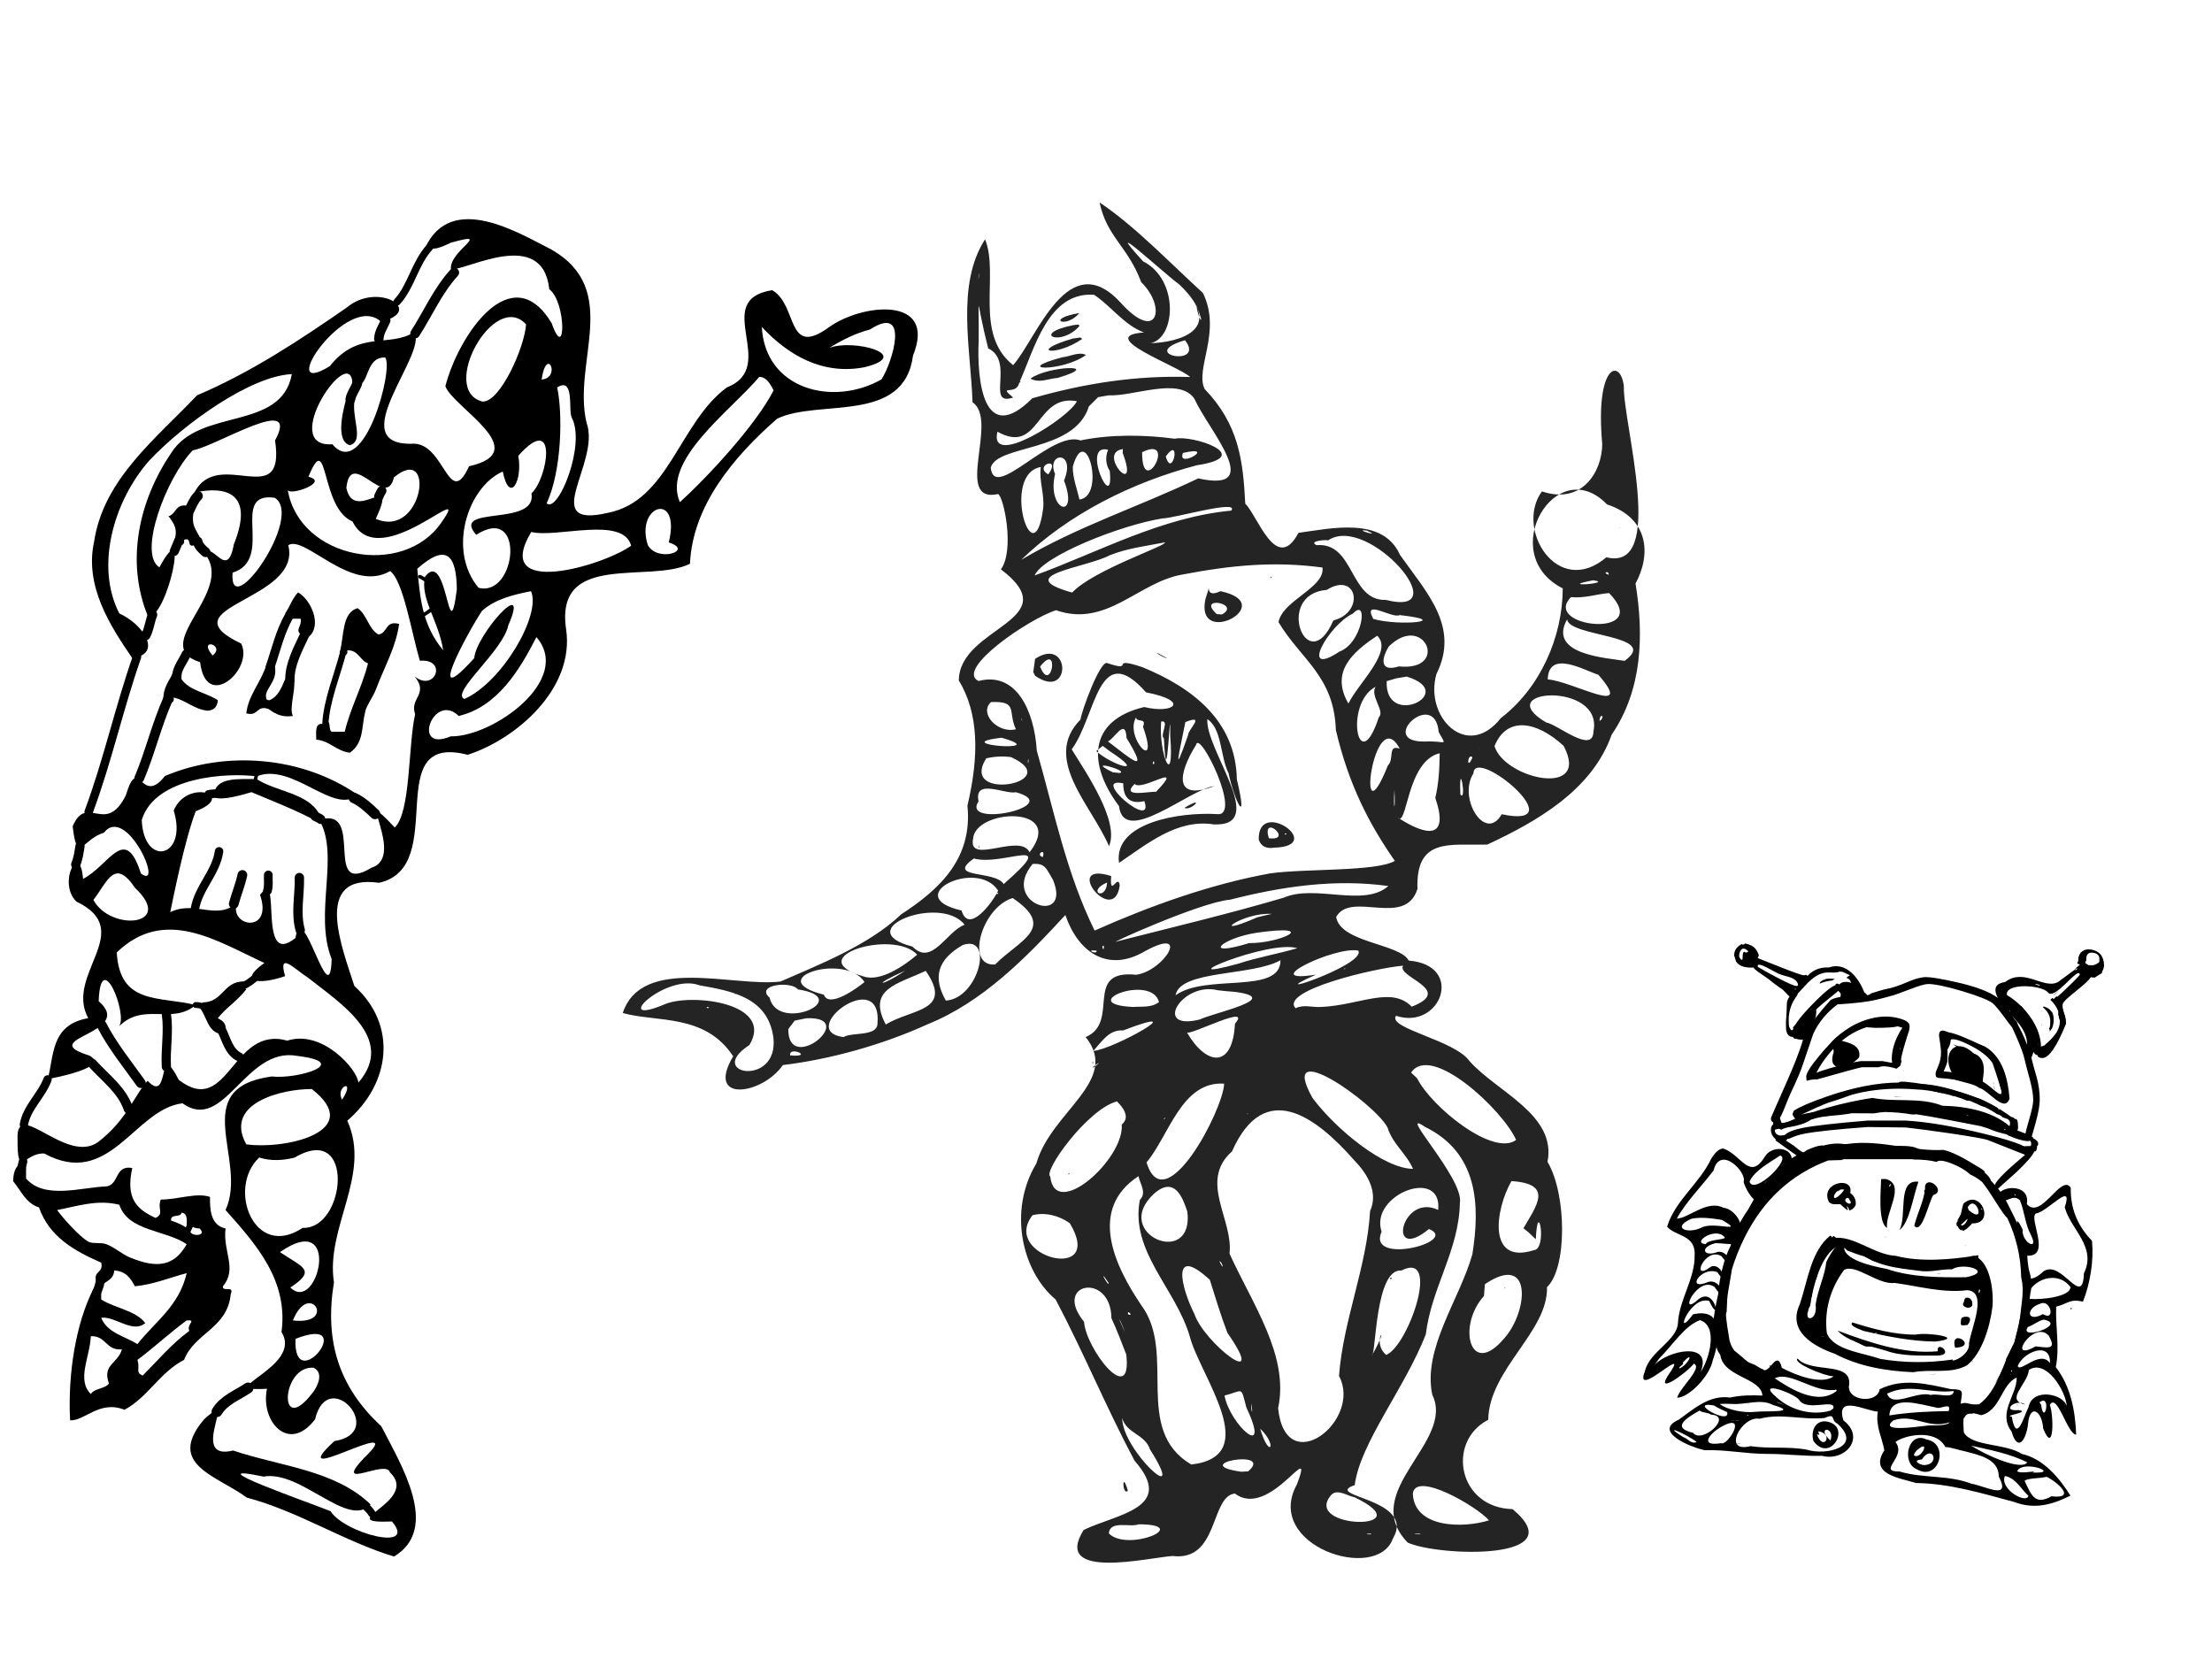 <?xml version="1.0" encoding="UTF-8" standalone="no"?>
<!-- Generator: Adobe Illustrator 15.1.0, SVG Export Plug-In . SVG Version: 6.00 Build 0)  -->

<svg
   xmlns:dc="http://purl.org/dc/elements/1.1/"
   xmlns:cc="http://creativecommons.org/ns#"
   xmlns:rdf="http://www.w3.org/1999/02/22-rdf-syntax-ns#"
   xmlns:svg="http://www.w3.org/2000/svg"
   xmlns="http://www.w3.org/2000/svg"
   xmlns:sodipodi="http://sodipodi.sourceforge.net/DTD/sodipodi-0.dtd"
   xmlns:inkscape="http://www.inkscape.org/namespaces/inkscape"
   version="1.1"
   id="Layer_1"
   x="0px"
   y="0px"
   width="800px"
   height="600px"
   viewBox="0 0 800 600"
   enable-background="new 0 0 800 600"
   xml:space="preserve"
   inkscape:version="0.48.5 r10040"
   sodipodi:docname="threerobs.svg"><defs
     id="defs121" /><sodipodi:namedview
     pagecolor="#ffffff"
     bordercolor="#666666"
     borderopacity="1"
     objecttolerance="10"
     gridtolerance="10"
     guidetolerance="10"
     inkscape:pageopacity="0"
     inkscape:pageshadow="2"
     inkscape:window-width="1366"
     inkscape:window-height="720"
     id="namedview119"
     showgrid="false"
     inkscape:zoom="0.73952369"
     inkscape:cx="400"
     inkscape:cy="280.02955"
     inkscape:window-x="0"
     inkscape:window-y="0"
     inkscape:window-maximized="1"
     inkscape:current-layer="Layer_1" /><g
     id="g3"><g
       id="g5"><path
         d="M103.121,221.86c1.671-2.422,2.655-5.545,4.685-7.604c4.595,2.566,8.93,11.962,3.748,16.159l-1.093-1.425l-1.718,0.475    c-2.043-1.987,0.469-2.713,0-5.703c-0.937,0-1.874,0-2.811,0l-1.219-1.236L103.121,221.86z"
         id="path7" /><path
         d="M104.838,246.1l1.094-1.426c1.774,2.867-1.633,11.247,0,14.258c-4.746,0.695-6.877-1.263-9.37-2.852l1.405-1.109    l-0.468-1.742c3.089-1.302,4.307-4.501,5.622-7.604L104.838,246.1z"
         id="path9" /><path
         d="M95.157,254.338l0.469,1.742c-2.909-0.099-2.675,2.991-6.559,1.901c0.855-6.857,5.093-10.655,7.496-18.061l1.093,1.426    l1.718-0.475c1.367,6.14-4.786,8.646-2.811,12.358L95.157,254.338z"
         id="path11" /><path
         d="M122.797,236.119c1.753-5.824,0.647-14.552,6.56-16.159c3.342,2.312,3.895,7.454,7.496,9.505    c3.384-0.368,2.354-5.216,7.495-3.803c-1.147,8.343-5.077,14.938-8.432,23.764c-0.991,2.604-3.243,5.602-3.748,7.604    c-1.546,6.125-0.458,11.45-5.623,15.208c-4.997-0.635-7.083-4.221-12.18-4.753c0.014-2.521-0.521-5.597,1.875-5.703l1.406,0.476    l0.468-1.426c1.732,0.143,0.574,3.218,1.874,3.803c1.562,0,3.124,0,4.686,0c2.152-8.906,6.18-15.911,8.433-24.714    c-3.006-1.069-3.381-4.808-7.496-4.752c0.152,1.106-0.208,1.691-0.937,1.901l-0.469-1.426L122.797,236.119z"
         id="path13" /><path
         d="m 153.718,89.737 c 9.469,-20.759 34.298,-5.188 45.59,0.445 25.723,14.634 7.589,40.713 12.836,62.735 5.244,14.332 -17.652,38.44 7.628,32.569 22.068,-4.21 25.863,-32.69 43.107,-45.369 19.225,-7.548 -6.145,-31.584 16.394,-35.173 9.354,5.32 5.02,24.686 20.513,13.415 12.002,-8.67 39.222,-11.456 30.421,10.215 -3.225,24.964 -34.039,15.575 -49.149,22.855 -15.912,13.9 -30.609,31.629 -31.516,52.463 -14.726,7.265 -48.935,-4.623 -44.806,23.632 3.212,21.466 -17.992,39.77 -35.588,45.457 -32.051,-8.261 -6.253,40.557 -32.078,46.296 -24.178,-3.452 -13.352,23.459 -8.899,37.334 15.629,14.128 13.14,35.208 -2.566,48.703 8.847,19.615 -7.936,38.547 -4.826,58.483 -3.469,21.105 1.705,37.787 17.099,51.995 7.046,13.739 21.566,37.02 4.619,47.145 -18.081,-5.473 -34.517,-16.336 -53.256,-21.32 -10.833,-8.057 -29.377,-11.876 -15.371,-28.361 12.946,-11.786 -6.241,15.406 10.455,11.346 17.168,5.787 36.667,6.978 49.713,19.49 -8.107,8.982 -25.123,-12.518 -38.698,-10.057 -25.948,-5.398 16.815,9.507 24.224,12.503 4.957,7.995 31.578,14.879 22.204,3.729 -22.389,0.912 10.397,-7.236 -0.749,-17.771 -1.372,-4.945 -20.885,7.098 -9.426,-5.145 18.079,-17.15 -30.694,12.301 -10.645,-6.165 19.354,-2.991 -2.241,-27.574 -7.008,-7.861 -9.542,12.54 -19.878,0.627 -17.38,-11.059 -20.726,1.181 13.334,-7.819 5.25,-20.468 2.495,-18.577 -8.976,-31.566 -20.244,-44.169 8.317,-17.964 -14.133,-44.041 16.675,-48.31 9.478,1.092 29.167,-5.034 9.367,-7.419 -18.903,-3.631 -26.416,28.082 -41.612,17.12 -17.411,2.137 -26.272,31.066 -49.949,18.178 -6.913,-0.558 -9.799,9.526 -9.695,-5.184 -0.695,-15.46 17.747,9.573 29.303,0.899 10.434,-8.14 13.022,-17.047 17.738,-22.032 8.319,8.97 3.26,-15.989 11.298,-0.292 18.038,13.75 19.088,-19.891 39.21,-14.227 12.656,-4.1 25.365,10.411 25.712,15.185 13.812,-15.96 -6.655,-28.792 -18.309,-38.025 -4.757,-3.001 -10.877,-9.736 -8.182,-0.492 -9.466,3.31 -17.429,2.281 -7.496,-4.751 -17.177,-7.908 -36.049,-20.562 -53.408,-3.802 1.143,19.06 15.238,15.72 28.578,19.009 -8.706,7.304 -18.761,-1.171 -27.743,7.707 3.305,-4.271 -6.648,-28.997 -7.363,-9.094 13.624,11.782 -23.721,13.39 -3.299,19.675 8.664,5.033 -20.132,9.215 -15.192,8.615 2.454,-8.089 0.822,-19.758 14.71,-22.148 -8.662,-15.902 17.703,-31.642 -4.3,-42.189 -6.968,-6.873 1.426,-22.106 2.427,-8.188 9.514,-4.857 15.168,-20.11 20.928,-1.94 8.658,6.377 -5.206,-25.242 -13.421,-14.725 -7.584,2.134 -9.642,11.827 -11.256,-2.346 5.146,-12.086 11.867,3.531 19.206,-11.173 4.695,-15.497 5.425,4.21 14.151,-7.018 22.163,-9.435 49.866,-7.005 69.714,6.784 -8.435,7.686 -23.572,-11.949 -36.543,-6.655 -9.716,-1.363 -36.676,-0.252 -41.55,15.788 0.71,17.326 16.79,13.666 11.566,-3.431 4.74,-11.648 23.122,-5.596 7.96,0.25 -4.07,10.635 -8.148,31.436 -9.219,36.495 9.154,-4.395 16.611,3.172 24.094,-3.313 -2.896,8.823 13.209,11.163 8.388,-2.947 8.174,-10.81 -1.278,27.028 12.8,15.599 2.53,-15.441 12.523,28.546 13.094,7.61 -6.542,-16.462 3.047,-37.533 -4.502,-50.341 16.958,-5.187 0.991,28.147 18.909,17.328 12.916,-4.058 -7.387,-31.549 8.406,-14.552 5.811,-5.388 4.829,-29.771 7.386,-40.999 -2.117,-5.74 5.052,-7.233 -0.174,-13.607 7.397,5.822 12.047,-6.498 1.873,-5.704 -2.946,-9.887 -6.008,-29.04 -10.752,-32.426 -14.1,8.266 -30.887,-13.214 -36.832,-9.354 5.098,20.194 -45.117,22.221 -17.033,35.566 4.698,9.262 -12.73,24.78 -14.85,6.747 -19.02,-6.002 13.139,-25.477 1.579,-39.388 3.046,-4.339 8.242,10.032 10.615,-3.252 7.544,-18.705 -2.95,-21.183 -14.244,-18.727 8.592,-16.691 33.079,7.21 29.146,-18.832 9.516,-17.465 -21.414,2.241 -29.741,3.547 -9.631,9.962 -19.957,37.39 -12.094,42.339 11.563,-21.328 2.462,19.719 -4.178,17.624 -8.116,-19.884 -3.206,-41.797 8.433,-58.933 10.304,-16.599 39.867,-7.794 43.655,-28.565 -14.722,0.601 -38.769,17.706 -51.621,31.31 C 40.897,181.538 34.445,204.965 43.153,221.861 c 8.647,3.898 15.871,14.644 4.684,16.159 C 40.2,226.842 30.425,212.112 34.04,195.87 37.411,173.26 56.545,158.529 71.261,142.967 c 19.143,-8.099 37.104,-19.896 54.183,-31.771 11.391,-9.496 28.398,1.284 12.343,5.154 -12.258,-11.295 -38.973,28.744 -18.486,16.059 10.422,-13.197 21.655,-6.568 30.443,-12.283 5.482,7.482 -26.866,41.639 0.086,40.334 11.111,0.399 12.551,23.943 19.818,8.167 23.903,-5.399 -5.992,-21.412 -8.568,-28.951 4.773,-18.507 23.967,-46.845 38.44,-22.791 5.103,14.667 5.39,-7.575 -0.867,-12.285 -2.454,-22.787 -30.467,-6.397 -35.564,-7.263 -0.709,-6.728 15.678,-14.013 -0.042,-9.549 -4.145,1.95 -5.722,2.571 -9.329,1.95 z m 36.542,27.565 c -11.561,-12.553 -31.566,23.773 -15.814,27.925 6.385,0.456 15.296,-19.652 15.814,-27.925 z m 109.626,8.555 c 8.399,-3.433 30.757,2.46 12.884,6.934 -15.455,3.02 -27.912,-4.547 -37.246,-14.538 1.179,22.688 25.851,28.893 43.283,18.942 3.975,-6.117 10.476,-27.476 -4.188,-18.025 -5.248,1.384 -10.151,3.814 -14.733,6.687 z m -172.404,13.308 c -0.166,-16.532 -27.184,22.964 -7.289,21.5 11.448,13.598 22.356,-27.711 19.1,-31.382 -8.047,-0.193 -5.164,12.204 -11.811,9.882 z m 68.399,-1.901 c 7.158,-0.566 1.855,-12.474 0,0 z m 78.706,-0.951 c -10.49,12.443 -35.278,30.111 -28.713,45.288 9.932,-8.906 27.668,-28.105 33.915,-40.443 -1.112,-2 -2.439,-4.856 -5.202,-4.845 z m -73.084,3.802 c 2.008,9.093 1.782,29.935 -3.808,41.915 4.14,3.804 14.285,-21.259 9.078,-30.999 -1.321,-2.589 1.124,-14.956 -5.27,-10.916 z m -14.054,24.714 c 1.652,9.088 -3.188,17.701 -5.622,5.703 -12.788,5.678 -20.056,28.577 -8.768,42.039 13.756,3.597 17.158,-30.622 -0.839,-19.151 -9.533,-10.899 22.108,-2.687 19.991,-14.972 6.004,-5.547 9.687,-29.787 -4.762,-13.619 z m -75.895,7.604 c 7.777,1.9 -6.786,7.031 -7.496,4.753 4.281,25.103 41.86,32.009 55.608,11.736 12.005,-17.123 -22.52,19.295 -32.182,-0.33 -11.826,-4.905 -8.607,-34.096 -15.93,-16.16 z m 24.362,15.209 c 17.109,7.389 21.884,-27.638 6.548,-14.993 -2.832,12.277 -15.642,-11.099 -17.198,3.805 2.723,13.299 19.09,-7.225 10.65,11.188 l 0,0 z M 99.374,180.037 C 82.625,177.645 99.631,202.324 84.125,207.104 82.612,225.762 110.12,186.786 99.374,180.037 z m 134.924,17.11 c 3.595,6.442 16.878,1.943 7.572,-0.957 4.573,-18.699 -12.295,-13.721 -7.572,0.957 z m -42.164,-4.753 c -14.487,24.105 25.879,12.323 36.129,4.974 -2.915,-10.913 -26.869,-2.685 -36.129,-4.974 z m -38.416,16.159 c 8.203,-10.596 8.456,28.222 11.5,4.645 -0.134,-12.66 -3.854,-16.805 -14.31,-7.496 1.072,10.06 1.489,19.976 9.371,29.467 -1.639,-10.78 -8.432,-18.641 -6.561,-26.616 z m 20.614,12.357 c -5.86,8.961 -20.934,37.156 -2.812,17.11 0.655,-8.538 20.506,-30.605 12.312,-11.868 -1.833,9.239 -21.18,24.575 -15.849,26.636 13.611,-6.055 27.824,-30.393 24.069,-38.976 -6.229,1.231 -12.836,2.77 -17.72,7.098 z m -8.434,38.022 c -9.095,-8.889 -17.369,13.502 -2.895,7.38 15.217,0.258 44.308,-20.481 31.002,-35.897 -6.043,11.869 -14.165,25.272 -28.107,28.517 z M 76.885,237.07 c 4.954,-3.888 -5.625,-6.702 0,0 z m -43.1,88.399 c 6.206,11.546 29.68,9.422 15.058,-4.344 C 41.481,310.228 38.991,318.638 33.785,325.469 z m 89.949,72.24 c 5.244,-8.127 -2.705,-4.719 0,0 z m -34.668,16.16 c 14.862,1.981 43.062,-4.927 23.706,-19.996 -10.518,-0.09 -31.999,4.959 -23.706,19.996 z m 4.685,4.752 c -11.784,11.061 -1.841,37.172 15.692,25.453 15.668,0.667 19.198,-38.515 -2.896,-25.41 -4.168,1.051 -8.666,1.314 -12.796,-0.042 z m 7.496,34.219 c 8.004,5.446 13.544,6.447 3.749,12.795 9.964,9.877 18.903,-28.539 -3.749,-12.795 z m 4.686,24.715 c 16.214,1.882 5.985,-14.884 0,0 z m 0.937,6.654 c -0.961,21.662 23.516,-9.188 0,0 z m 6.558,10.455 c -11.747,-0.953 -13.006,25.686 -0.313,8.979 1.798,-2.314 4.079,-7.125 0.313,-8.979 z"
         id="path15"
         inkscape:connector-curvature="0" /><path
         d="M7.706,422.898l1.718-0.475c0,1.268,0,2.533,0,3.801c6.668,7.68,19.839,3.197,29.046,2.852    c4.695-0.621,2.927-7.803,9.37-6.652c-2.4,10.867,1.387,14.844,8.433,18.061c3.21-1.562,0.551-3.18,1.875-6.654    c6.202,0.031,12.881-2.625,17.802-0.951c-0.054,4.389,0.146,10.277,5.623,11.406c-1.048,8.416,4.375,14.467-0.937,20.912    c-0.372,2.277,4.267-0.529,2.812,2.852c-1.18,12.428-13.092,13.967-16.866,23.764c-8.727,4.455-13.005,13.422-21.55,18.059    c-8.992-3.635-14.479,4.139-19.677,3.803c-0.871-16.898,2.09-35.111,8.433-47.527l1.094,1.428l1.718-0.475c0,0.949,0,1.9,0,2.85    c4.937,3.229,12.403,3.895,15.928,8.557c-4.567,3.914-10.983-2.65-15.928-1.902c2.148,5.426,8.463,6.623,13.117,9.506    c6.363-8.121,15.115-13.816,17.802-25.664c-6.208,1.623-11.644,4.027-18.739,4.752c-1.506-2.91-3.307-5.518-7.496-5.703    c-0.064,2.787-2.143,3.529-3.748,4.752l-1.094-1.424l-1.718,0.475c-0.926-3.791,2.801-2.863,1.875-6.654    c-9.84-4.277-18.806-9.438-22.488-19.961c-4.776-1.492-6.506-6.074-9.37-9.506c0.098-2.436,0.53-4.531,1.874-5.703L7.706,422.898z     M43.154,435.73c-7.789-2.039-15.366,0.531-22.487,1.902c2.052,2.854,8.066,9.619,11.244,11.406c1.66,0.93,4.54,0.166,6.559,0.949    c3.177,1.234,5.772,3.648,8.433,4.754c10.002,4.15,16.116,3.184,20.614-4.754C59.882,444.742,46.415,445.412,43.154,435.73z     M67.516,443.334c0.138-2.355,0.174-4.613-1.874-4.752c-0.255,1.961-4.149,0.227-3.748,2.854c5.622,1.898,6.09,3.326,6.09,3.326    l1.406-0.477c-2.753,2.791,6.193,3.432,2.811,0c-2.811,0-3.28-1.426-3.28-1.426L67.516,443.334z M49.713,491.812    c1.065,3.58-0.897,4.328,1.874,5.703c5.496-5.514,10.514-11.512,16.865-16.16c-1.094-2.484,2.892-4.09-0.937-3.801    C61.321,482.043,55.858,487.273,49.713,491.812z M32.848,504.17c1.335-2.131,5.083-1.814,6.559-3.803    c-2.518-6.887,3.223-7.154,4.686-12.357c-5.836,0.533-5.682-5.01-11.245-4.752C32.518,490.861,27.639,498.98,32.848,504.17z"
         id="path17" /><path
         d="M126.702,144.393l1.718-0.475c-1.76,6.611,3.664,15.396-1.875,17.11c-5.737-1.606-2.066-14.352-0.937-18.06    L126.702,144.393z"
         id="path19" /><path
         d="M64.549,195.721l-1.718,0.476c1.684-4.544,0.28-6.673-1.874-9.506c2.72-0.725,2.43-4.505,6.559-3.803l1.093,1.426    l1.718-0.475c-1.707,6.706,0.92,7.544,2.811,12.358l-1.673-0.339l-1.138,1.29c-3.032,1.175-0.716-3.075-3.749-1.901    c0.153,1.106-0.207,1.692-0.937,1.901L64.549,195.721z"
         id="path21" /><path
         d="M63.924,244.199l1.718-0.475c0,0.634,0,1.267,0,1.901c2.793,4.137,8.954,4.857,13.117,7.604    c-0.114,2.418-1.363,3.686-3.749,3.802c-5.037-0.594-7.598-3.698-12.18-4.753c0.152,1.106-0.208,1.691-0.937,1.901l-1.094-1.426    l-1.718,0.476c-0.135-4.89,2.327-7.145,3.749-10.457L63.924,244.199z"
         id="path23" /><path
         d="M78.759,286.973l-0.937-1.426c1.833-4.161,8.13-3.793,14.055-3.802l0.469,1.426l0.468-1.426    c7.043,4.577,18.2,4.982,22.488,12.357l-1.272,1.154l0.335,1.698c-7.324-3.978-15.476-7.114-23.425-10.456    c-3.41,1.005-10.631,3.118-13.118,1.901L78.759,286.973z"
         id="path25" /><path
         d="M73.606,363.965l-0.469-1.426c7.544,0.051,7.519-7.58,14.992-7.604l-0.469,1.742l1.406,1.109    c-2.963,3.965-7.245,6.594-10.308,10.455c1.643,0.869,3.256,1.768,2.812,4.754l-1.406-0.477l-0.469,1.428    c-4.676-0.961-4.918-6.418-7.496-9.506L73.606,363.965z"
         id="path27" /><g
         id="g29"><path
           fill="none"
           stroke="#000000"
           stroke-width="3.109"
           stroke-linecap="round"
           d="M97.968,254.972     c-0.937-0.204-1.874-0.386-2.811-0.634"
           id="path31" /><path
           fill="none"
           stroke="#000000"
           stroke-width="3.226"
           stroke-linecap="round"
           d="M97.656,241.347     c2.197-6.372,3.624-12.947,7.058-18.82"
           id="path33" /><path
           fill="none"
           stroke="#000000"
           stroke-width="3.37"
           stroke-linecap="round"
           d="M104.838,246.1     c-0.134-5.923,3.125-11.688,5.622-17.109"
           id="path35" /><path
           fill="none"
           stroke="#000000"
           stroke-width="2.249"
           stroke-linecap="round"
           d="M117.645,262.259     c0.403-8.911,4.301-17.855,6.558-26.616"
           id="path37" /><path
           fill="none"
           stroke="#000000"
           stroke-width="3.918"
           stroke-linecap="round"
           d="M78.479,510.537     c2.595-4.279,7.343-5.895,11.244-8.555"
           id="path39" /><path
           fill="none"
           stroke="#000000"
           stroke-width="3.224"
           stroke-linecap="round"
           d="M34.878,467.574     c0.946-1.936,1.126-3.109,1.562-4.752"
           id="path41" /><path
           fill="none"
           stroke="#000000"
           stroke-width="3.109"
           stroke-linecap="round"
           d="M7.706,422.898     c0.2-0.951,0.381-1.9,0.625-2.852"
           id="path43" /><path
           fill="none"
           stroke="#000000"
           stroke-width="3.006"
           stroke-linecap="round"
           d="M8.643,406.74     c1.042-6.203,6.427-10.586,8.557-16.35"
           id="path45" /><path
           fill="none"
           stroke="#000000"
           stroke-width="3.333"
           stroke-linecap="round"
           d="M27.382,312.637     c0.921-2.127,1.185-4.396,1.562-6.654"
           id="path47" /><path
           fill="none"
           stroke="#000000"
           stroke-width="3.045"
           stroke-linecap="round"
           d="M32.066,293.626     c6.861-18.386,10.989-37.557,17.491-56.082"
           id="path49" /><path
           fill="none"
           stroke="#000000"
           stroke-width="2.645"
           stroke-linecap="round"
           d="M143.568,109.223     c5.335-5.874,6.43-13.951,11.823-19.825"
           id="path51" /><path
           fill="none"
           stroke="#000000"
           stroke-width="3.486"
           stroke-linecap="round"
           d="M150.126,120.629     c4.713-7.336,8.229-15.562,14.18-22.053"
           id="path53" /><path
           fill="none"
           stroke="#000000"
           stroke-width="3.427"
           stroke-linecap="round"
           d="M137.008,122.531     c0.113-2.508,1.578-4.446,2.497-6.654"
           id="path55" /><path
           fill="none"
           stroke="#000000"
           stroke-width="3.535"
           stroke-linecap="round"
           d="M126.702,144.393     c0.418-2.104,1.785-3.729,2.498-5.703"
           id="path57" /><path
           fill="none"
           stroke="#000000"
           stroke-width="3.399"
           stroke-linecap="round"
           d="M52.725,229.805     c1.26-2.333,1.44-5.028,2.454-7.468"
           id="path59" /><path
           fill="none"
           stroke="#000000"
           stroke-width="3.316"
           stroke-linecap="round"
           d="M63.032,199.388     c0.736-1.683,1.131-2.63,1.518-3.667"
           id="path61" /><path
           fill="none"
           stroke="#000000"
           stroke-width="3.605"
           stroke-linecap="round"
           d="M68.608,184.314     c0.824-1.719,1.575-3.585,2.936-4.942"
           id="path63" /><path
           fill="none"
           stroke="#000000"
           stroke-width="3.391"
           stroke-linecap="round"
           d="M138.071,177.472     c-0.504,0.746-0.734,1.402-1.062,2.091"
           id="path65" /><path
           fill="none"
           stroke="#000000"
           stroke-width="3.777"
           stroke-linecap="round"
           d="M127.952,288.557     c2.876,1.306,5.395,3.611,7.682,5.83"
           id="path67" /><path
           fill="none"
           stroke="#000000"
           stroke-width="3.54"
           stroke-linecap="round"
           d="M50.369,281.459     c3.919-9.208,6.215-19.225,10.432-28.706"
           id="path69" /><path
           fill="none"
           stroke="#000000"
           stroke-width="3.346"
           stroke-linecap="round"
           d="M63.924,244.199     c0.35-2.839,2.282-5.064,3.435-7.604"
           id="path71" /><path
           fill="none"
           stroke="#000000"
           stroke-width="3.535"
           stroke-linecap="round"
           d="M74.355,199.714     c-1.203-1.069-2.516-2.184-2.891-3.857"
           id="path73" /><path
           fill="none"
           stroke="#000000"
           stroke-width="1.291"
           stroke-linecap="round"
           d="M151.844,208.553     c0.609,0.278,1.517,0.797,2.343,1.426"
           id="path75" /><path
           fill="none"
           stroke="#000000"
           stroke-width="1.291"
           stroke-linecap="round"
           d="M153.25,222.336     c0.937-0.611,1.874-1.16,2.811-1.901"
           id="path77" /><path
           fill="none"
           stroke="#000000"
           stroke-width="3.082"
           stroke-linecap="round"
           d="M75.48,287.289     c0.91-0.222,2.088-0.242,3.28-0.316"
           id="path79" /><path
           fill="none"
           stroke="#000000"
           stroke-width="1.225"
           stroke-linecap="round"
           d="M92.346,283.171     c-0.138-0.963,0.158-2.426,0.938-3.803"
           id="path81" /><path
           fill="none"
           stroke="#000000"
           stroke-width="3.053"
           stroke-linecap="round"
           d="M70.482,328.795     c1.242-7.717,7.674-13.18,8.745-20.91"
           id="path83" /><path
           fill="none"
           stroke="#000000"
           stroke-width="3.511"
           stroke-linecap="round"
           d="M84.537,326.895     c0.942-3.529,2.372-6.908,3.124-10.455"
           id="path85" /><path
           fill="none"
           stroke="#000000"
           stroke-width="3.162"
           stroke-linecap="round"
           d="M96.719,322.143     c0.579-1.854,0.222-3.799,0.312-5.703"
           id="path87" /><path
           fill="none"
           stroke="#000000"
           stroke-width="3.369"
           stroke-linecap="round"
           d="M108.587,336.4     c-1.763-6.197-0.159-12.662-0.312-19.012"
           id="path89" /><path
           fill="none"
           stroke="#000000"
           stroke-width="3.391"
           stroke-linecap="round"
           d="M115.958,296.288     c-0.368-0.333-1.138-0.682-1.927-1.033"
           id="path91" /><path
           fill="none"
           stroke="#000000"
           stroke-width="2.144"
           stroke-linecap="round"
           d="M70.796,363.49     c0.937-0.027,1.874,0.219,2.811,0.475"
           id="path93" /><path
           fill="none"
           stroke="#000000"
           stroke-width="2.645"
           stroke-linecap="round"
           d="M91.877,353.984     c-1.129,0.912-2.591,2.014-4.217,2.693"
           id="path95" /><path
           fill="none"
           stroke="#000000"
           stroke-width="3.333"
           stroke-linecap="round"
           d="M60.177,385.828     c-0.377-6.258,0.909-12.678,0-19.01"
           id="path97" /><path
           fill="none"
           stroke="#000000"
           stroke-width="3.245"
           stroke-linecap="round"
           d="M86.59,382.297     c-3.83-1.852-4.67-6.295-6.425-9.777"
           id="path99" /><path
           fill="none"
           stroke="#000000"
           stroke-width="3.427"
           stroke-linecap="round"
           d="M33.316,384.561     c4.628,5.148,10.918,9.705,13.118,16.477"
           id="path101" /><path
           fill="none"
           stroke="#000000"
           stroke-width="3.562"
           stroke-linecap="round"
           d="M50.931,391.721     c-4.901-6.891-10.317-13.521-14.134-20.967"
           id="path103" /><path
           fill="none"
           stroke="#000000"
           stroke-width="2.236"
           stroke-linecap="round"
           d="M68.921,442.859     c-0.312,0.635-0.625,1.268-0.937,1.902"
           id="path105" /><path
           fill="none"
           stroke="#000000"
           stroke-width="2.738"
           stroke-linecap="round"
           d="M134.51,547.42     c-0.392-0.709-1.041-1.451-1.875-2.219"
           id="path107" /></g></g></g><g
     id="Layer_2"><path
       d="M752.244,349.197l-0.645-1.746c0-1.516,0.485-2.642,1.457-3.382c0.897-0.665,1.981-0.887,3.25-0.665   c3.101,0.591,4.65,2.551,4.65,5.877c0,0.442-0.129,0.941-0.392,1.496c-0.219,0.379-0.359,0.776-0.421,1.192   c-0.367,0.242-1.011,0.64-1.935,1.192c-0.223,0.136-0.418,0.264-0.587,0.388c-0.065,0-0.131,0-0.197,0   c-1.071,0-2.024-0.297-2.858-0.888c-0.075-0.018-0.151-0.037-0.224-0.055c-1.195,1.473-2.914,3.541-5.155,6.209   c-0.228,0-0.414-0.047-0.561-0.139c-0.065,0.094-0.131,0.187-0.197,0.276c0.058,0.057,0.085,0.195,0.085,0.416   c0,0.297-0.953,1.571-2.859,3.825c-0.163,0.189-0.32,0.375-0.476,0.555c1.363,2.219,2.044,4.38,2.044,6.486   c-3.362,8.279-6.22,12.418-8.573,12.418c-0.971,0-1.568-0.314-1.794-0.942l-0.027-0.166c-0.044,0-0.09,0-0.14,0   c-0.784,0-1.569-1.294-2.354-3.881c-0.821-3.068-1.382-5.063-1.682-5.988c-0.243-0.74-0.523-1.461-0.841-2.161   c0.118,0.074,0.25,0.11,0.394,0.11c0.299,0,0.504-0.073,0.617-0.222c0.037-0.072,0.073-0.186,0.112-0.332   c-0.15-0.333-0.617-0.869-1.4-1.608c-0.749-0.627-1.121-1.108-1.121-1.441c0-0.222,0.092-0.406,0.28-0.554   c0.186-0.147,0.28-0.333,0.28-0.555s-0.151-0.407-0.449-0.555c-0.373-0.146-0.598-0.296-0.672-0.443c0.423,0,0.852,0,1.288,0   c1.383,1.802,2.578,3.889,3.586,6.265c0.418,1.062,1.034,2.891,1.849,5.488c0,0.095,0,0.188,0,0.277   c0,0.131,0.151,0.502,0.449,1.109c0.072,0.231,0.146,0.472,0.223,0.72l0.169,0.057v-0.028c0.28,0.462,0.504,0.692,0.672,0.692   c0.276,0,0.603-0.11,0.98-0.332c0.136-0.01,0.24-0.028,0.309-0.056c0.036-0.036,0.093-0.056,0.168-0.056   c0.049-0.024,0.088-0.108,0.112-0.249c0.586-0.436,1.276-1.071,2.073-1.912c1.25-1.323,2.017-2.322,2.299-2.994   c0.635-1.148,0.952-2.312,0.952-3.493c0-0.924-0.037-1.478-0.111-1.663c-0.097-0.229-0.245-0.415-0.449-0.555v-1.44   c-0.729-1.739-1.692-3.116-2.885-4.13c0.24-0.24,0.492-0.49,0.756-0.749c0.084,0.211,0.234,0.358,0.448,0.443   c0.25-0.227,0.585-0.549,1.009-0.97c0.072,0.062,0.206,0.108,0.392,0.139c1.31-1.183,2.896-2.681,4.764-4.49   c2.616-2.551,3.923-4.011,3.923-4.38c0-0.297-0.037-0.463-0.111-0.499l-0.169,0.055c-0.073-0.027-0.148-0.045-0.224-0.055   c0.15-0.188,0.224-0.298,0.224-0.333c0-0.297-0.056-0.518-0.168-0.665c-0.034-0.034-0.156-0.091-0.363-0.166   c0.096-0.082,0.18-0.156,0.253-0.223l-0.112-0.471C752.189,349.229,752.218,349.211,752.244,349.197z M726.269,364.554   c0.161,0.337,0.329,0.698,0.506,1.081c1.004,1.91,1.882,3.178,2.634,3.798c0.168,0.42,0.302,0.817,0.394,1.192   c1.692,2.942,3.244,6.64,4.65,11.087c0.56,2.291,1.308,5.045,2.241,8.26c0.674,2.624,1.009,5.192,1.009,7.706   c0,2.032-0.505,4.86-1.514,8.482c-0.754,2.607-1.237,4.334-1.458,5.183c1.608,0.748,2.409,1.497,2.409,2.246   c0,0.48-0.037,0.665-0.111,0.555l-0.169,0.221c-0.03,0.031-0.068,0.059-0.111,0.083c-0.013,1.351-0.351,2.024-1.009,2.024h-0.055   c-0.405,1.271-2.553,3.766-6.445,7.483c-4.001,3.586-6.206,5.563-6.613,5.932c1.09,1.386,2.135,2.993,3.139,4.824   c0.075,0.11,1.008,1.976,2.802,5.599c1.259,2.489,2.312,5.732,3.166,9.729c0.097-0.155,0.199-0.294,0.31-0.416   c0.783-0.888,1.175,0.812,1.175,5.101c0.151,2.439,0.449,4.343,0.897,5.71c0.336,1.146,0.504,2.532,0.504,4.158   c0,0.731-0.027,1.444-0.083,2.134c-0.09,0.229-0.155,0.479-0.197,0.748l-0.841,6.653c-0.101,0.504-0.204,1.207-0.308,2.106   c-0.594,1.106-1.144,2.399-1.653,3.881c-0.335,0.816-0.689,1.724-1.064,2.716c-1.458,3.807-2.186,6.042-2.186,6.709   c0,0.025,0,0.054,0,0.082c-0.47,0.636-0.974,1.312-1.514,2.022c-0.416,1.003-0.845,2.055-1.288,3.162   c-0.038,0.093-0.095,0.213-0.168,0.359c-0.938,1.299-2.21,2.999-3.811,5.101c0.131-0.209,0.26-0.421,0.394-0.638   c2.207-3.518,3.439-6.29,3.699-8.315c0.896-1.7,1.625-3.03,2.186-3.991c0.446-0.741,0.971-2.367,1.567-4.879   c0.678-1.858,1.201-4.889,1.569-9.092c0.41-2.91,0.617-5.22,0.617-6.93c0-1.45-0.188-2.946-0.561-4.49   c-0.119-7.437-1.801-14.607-5.044-21.511c-0.337,0-1.737-1.94-4.202-5.821c-2.128-3.374-3.755-5.748-4.877-7.123   c-1.384-1.159-2.824-2.065-4.315-2.717c-1.723-1.576-3.965-2.897-6.725-3.963c-2.817-1.104-4.63-1.3-5.436-0.583   c-2.294-0.573-5.039-0.859-8.24-0.859l-0.672-0.11H666.81c-0.295,0.114-0.575,0.214-0.841,0.306l-4.764,0.139   c-13.338,4.989-23.388,14.21-30.15,27.662c-1.91,3.823-3.461,7.687-4.651,11.587c-0.138,0.837-0.305,1.834-0.504,2.994   c-0.748,4.065-1.157,6.744-1.233,8.038c-0.082,1.344-0.146,2.821-0.195,4.435c-0.169,0.254-0.252,0.661-0.252,1.22   c0,0.443,0.167,1.885,0.503,4.324c0.374,2.476,0.636,4.084,0.785,4.823c0.323,1.278,0.875,2.479,1.654,3.604   c0.019,0.111,0.027,0.184,0.027,0.222c0,0.443-0.188,0.961-0.561,1.553c-0.142,0.224-0.281,0.408-0.421,0.554   c0.087,0.017,0.17,0.034,0.253,0.056c1.606,0.406,3.287,0.942,5.044,1.608c0.625,0.251,1.512,0.603,2.662,1.053   c0.099,0.039,0.202,0.076,0.308,0.11c0.019,0.013,0.037,0.022,0.056,0.028c0.975,0.598,1.843,1.096,2.605,1.497   c0.049,0.092,0.133,0.138,0.253,0.138h0.027c0.117-0.023,0.192,0.016,0.225,0.111c0.02,0.05,0.028,0.104,0.028,0.166   c0,0.254-0.085,0.624-0.253,1.109c-2.765-0.722-4.903-1.312-6.417-1.773c-3.281-2.282-5.262-3.408-5.938-3.383v0.775   c0,0.026,0,0.054,0,0.083c-2.735-1.632-4.175-3.507-4.316-5.627c-0.099-0.331-0.191-0.683-0.28-1.053   c-0.233-0.973-0.393-2.154-0.476-3.547c-0.055-0.286-0.104-0.6-0.141-0.944c-0.074-1.995-0.111-3.013-0.111-3.049   c0-1.714,0.552-5.05,1.652-10.005c0.231-3.129,0.764-6.317,1.598-9.563c0.79-3.087,1.743-5.685,2.857-7.789   c0.908-3.964,3.047-8.399,6.416-13.305c2.543-4.589,4.196-7.352,4.961-8.288c3.662-4.398,6.613-7.373,8.854-8.926   c1.229-0.846,2.451-1.622,3.67-2.328c-0.778-0.524-1.759-1.208-2.942-2.051c-3.101-2.255-4.65-3.363-4.65-3.326   c0-0.288,0.046-0.53,0.141-0.722c-0.295-0.502-0.528-1.148-0.701-1.94l-0.277-3.216c0-0.227,0-0.448,0-0.664   c-0.285-0.122-0.511-0.326-0.674-0.61c-0.112-0.259-0.167-0.554-0.167-0.887c0-0.186,1.605-3.881,4.818-11.087   c3.512-7.835,5.772-13.619,6.781-17.353v-0.028c-0.128,0.02-0.258,0.028-0.392,0.028c-0.894,0-1.622-0.119-2.187-0.361   l-0.055,0.084c-0.485,0-0.812-0.24-0.981-0.722c-0.044,0-0.09,0-0.14,0c-1.27,0-2.056-0.868-2.354-2.604l-0.056-2.662   c0.223-2.955,0.336-5.21,0.336-6.763c0-0.712,0.317-1.562,0.953-2.55c-0.668-0.641-1.508-1.5-2.521-2.578   c-0.356-0.226-0.729-0.475-1.121-0.748c-1.383-0.962-2.69-1.959-3.923-2.994c-1.869-1.294-3.195-2.217-3.979-2.771   c-0.678-0.485-1.183-0.955-1.513-1.414c-0.271,0.02-0.552,0.028-0.841,0.028c-2.653,0-4.464-0.74-5.436-2.218l-0.673-2.162   c0-1.479,0.598-2.661,1.794-3.549c0.319-0.231,0.654-0.425,1.008-0.581c0.125,0.129,0.255,0.193,0.393,0.193   c0.261,0,0.485-0.092,0.673-0.276c0.04-0.056,0.076-0.103,0.111-0.139c1.736,0.374,2.951,0.993,3.643,1.856   c0.473,0.535,0.912,1.33,1.317,2.385c-0.023,0.172-0.089,0.339-0.196,0.499c-0.149,0.258-0.224,0.442-0.224,0.554   c0.149,0.037,2.895,1.128,8.237,3.271c4.97,1.96,7.771,2.938,8.406,2.938c0.338,0,0.6-0.064,0.784-0.193   c0.372,0.312,0.67,0.471,0.897,0.471c0.175,0,0.335-0.037,0.476-0.11c0.125,0.07,0.236,0.136,0.336,0.193   c0.975-0.639,1.955-1.175,2.942-1.607c0.657-0.059,1.266-0.115,1.821-0.167c-0.654,0.134-1.393,0.383-2.213,0.749   c-1.791,0.771-2.892,1.696-3.307,2.772c-0.069,0.073-0.145,0.148-0.225,0.221c-0.261,0.233-0.504,0.466-0.729,0.692   c-0.8,0.377-1.473,0.959-2.017,1.747c-0.519,0.718-0.894,1.55-1.121,2.494c-2.056,2.635-3.082,5.591-3.082,8.87   c0,0.999,0.019,1.628,0.055,1.886c0.15,0.923,0.506,1.571,1.066,1.94c0.224-0.11,0.411-0.297,0.561-0.555   c-0.058-0.16-0.113-0.327-0.169-0.499c0.3-0.36,0.589-0.712,0.869-1.054v0.057c0.044-0.073,0.09-0.147,0.141-0.223   c0.767-1.23,1.924-2.709,3.474-4.435c1.12-1.257,2.447-2.644,3.979-4.158c3.199-3.186,5.497-5.016,6.893-5.488   c0.192-0.82,0.864-0.784,2.019,0.11c1.344,1.035,2.017,2.254,2.017,3.66c0,0.034,0,0.071,0,0.11   c0.409-0.059,0.839-0.115,1.288-0.167c1.702-0.178,3.579-0.352,5.633-0.526c0.243,0.277,0.402,0.416,0.478,0.416   c0.411,0,0.783-0.11,1.12-0.332c0.12-0.097,0.224-0.198,0.308-0.306c0.453-0.131,1.378-0.417,2.775-0.858   c1.307-0.407,2.37-0.685,3.193-0.832c1.756-0.297,4.223-1.128,7.399-2.494c2.65-1.146,4.855-1.72,6.61-1.72   c1.832,0,5.381,0.591,10.648,1.774c7.211,1.589,12.309,3.512,15.299,5.766C723.87,361.935,725.103,363.143,726.269,364.554z    M738.431,370.568c0,0.086,0,0.169,0,0.25c-0.058-0.053-0.113-0.107-0.168-0.167c0.046-0.092,0.083-0.155,0.112-0.193   L738.431,370.568z M739.131,363.999c0.768,0.226,1.411,0.521,1.934,0.887c0.343,0.377,0.725,0.793,1.148,1.248   c0.354,0.692,0.533,1.598,0.533,2.716c0,1.046-0.197,2.063-0.589,3.05c-0.224,0.318-0.495,0.688-0.812,1.108   c-0.074-0.41-0.112-0.67-0.112-0.776c-0.021-0.039-0.094-0.066-0.225-0.082c0.141-0.209,0.254-0.459,0.337-0.75   c0.112-0.367,0.168-1.034,0.168-1.995c0-1.911-0.888-3.62-2.662-5.128C738.942,364.185,739.035,364.093,739.131,363.999z    M759.25,347.341c0.02-0.135,0.028-0.301,0.028-0.499c0-1.331-0.786-2.089-2.354-2.272c-1.608-0.223-2.409,0.572-2.409,2.383   c0,0.072,0,0.138,0,0.193v0.195c0,0.082,0,0.155,0,0.221c-0.138,0.009-0.232,0.027-0.28,0.057v0.831   c0.2,0.139,0.425,0.259,0.672,0.359c0.116,0.113,0.263,0.214,0.449,0.306c0.064-0.026,0.129-0.062,0.194-0.11   c0.169,0.073,0.385,0.11,0.646,0.11c0.029,0,0.067-0.009,0.112-0.028c0.141,0.02,0.289,0.028,0.448,0.028   c0.372,0,0.878-0.167,1.513-0.499c0.675-0.369,1.01-0.665,1.01-0.887C759.278,347.552,759.267,347.423,759.25,347.341z    M725.374,368.518c-2.316-3.142-3.868-5.026-4.652-5.654c-1.606-1.22-5.323-2.698-11.151-4.435   c-5.791-1.7-9.863-2.552-12.217-2.552c-1.121,0-3.306,0.628-6.557,1.886c-3.585,1.367-5.566,2.089-5.94,2.162   c-2.466,0.701-4.558,1.256-6.276,1.663c-3.14,0.739-7.809,1.294-14.01,1.663c-3.961,2.957-6.894,6.522-8.8,10.7   c-0.073,0.147-1.308,3.787-3.698,10.921c-0.747,2.327-2.278,5.931-4.595,10.81c-0.337,0.702-1.158,2.698-2.467,5.988   c-0.476,1.108-0.904,2.004-1.288,2.688c0.158,0.418,0.336,0.945,0.532,1.58c0.072,0.103,0.147,0.205,0.224,0.305   c0.561-0.167,1.205-0.324,1.933-0.472c2.348-0.476,4.039-0.585,5.072-0.333c-1.366,0.033-2.85,0.623-4.455,1.775   c-0.233,0.166-0.448,0.333-0.645,0.498c-0.879,0.244-1.562,0.53-2.045,0.859c-0.55-0.09-1.185-0.524-1.905-1.303   c-0.374-0.369-0.561,0.073-0.561,1.331c0,0.738,0.056,1.164,0.168,1.274c0.189,0.219,0.807,0.57,1.849,1.054   c0.104,0.139,0.374,0.369,0.813,0.692l-0.027-0.083c0.053-0.118,0.117-0.229,0.194-0.332c0.097,0,0.217,0,0.366,0   c0.299,0,0.503-0.074,0.615-0.223c0.112-0.147,0.188-0.259,0.225-0.332c0-0.037-0.112-0.092-0.337-0.167   c-0.06-0.015-0.107-0.052-0.14-0.11c1.182-1.026,3.301-1.84,6.361-2.439c3.997-0.813,11.843-1.699,23.537-2.66h13.729   c7.694,0.442,17.147,2.031,28.355,4.768c6.245,1.538,10.804,2.916,13.675,4.129v0.084c0.105,0.104,0.328,0.179,0.672,0.222   c0.146,0.064,0.287,0.129,0.421,0.194c-0.014-0.052-0.022-0.106-0.026-0.167c0.18,0.02,0.385,0.028,0.615,0.028   c0.785,0,1.252-0.02,1.4-0.056c0.188-0.111,0.28-0.369,0.28-0.776c0-0.998-0.561-1.441-1.681-1.331   c-0.358,0.023-0.657,0.089-0.896,0.194l-2.188-1.469c0-0.933,0.859-1.146,2.577-0.638c0.231-1.244,0.698-3.046,1.4-5.404   c1.01-3.475,1.516-5.859,1.516-7.152c0-1.848-0.395-4.287-1.178-7.317c-0.934-3.363-1.567-5.784-1.905-7.263   c-0.411-1.959-1.495-4.916-3.25-8.87c-0.504-1.109-0.936-2.061-1.289-2.854C727.132,370.894,726.348,369.866,725.374,368.518z    M690.629,371.622c-0.063,0.4-0.127,0.788-0.197,1.164c-0.384,1.095-0.805,2.405-1.261,3.937c-1.084,3.584-1.624,5.765-1.624,6.541   c0,0.2,0.073,0.33,0.223,0.389c-0.24,0.705-0.4,1.286-0.476,1.745c-0.163,0.152-0.36,0.309-0.588,0.473   c-0.312,0.231-0.574,0.445-0.786,0.637c-0.392-0.122-0.821-0.243-1.287-0.359c-2.266-0.613-3.993-0.669-5.184-0.167h-6.025   c-0.971,0.138-6.397,1.606-16.279,4.407c-0.469-0.065-1.075-0.037-1.821,0.083c-0.784,0.113-1.42,0.252-1.907,0.416   c-0.02-0.079-0.038-0.164-0.055-0.249c-0.075-0.813-0.112-1.239-0.112-1.275c0-1.22,1.551-3.696,4.65-7.43   c0.92-1.089,1.789-2.087,2.607-2.992c0.088,0.182,0.228,0.312,0.42,0.388c0.187-0.11,0.335-0.24,0.448-0.388   c0.198-0.717,0.664-1.529,1.401-2.439c0.171-0.171,0.34-0.337,0.504-0.499c0.263-0.252,0.523-0.489,0.784-0.722   c0.058-0.039,0.113-0.075,0.168-0.11c0.608-0.408,1.058-0.806,1.346-1.192c2.348-1.899,4.757-3.351,7.229-4.352   c0.089-0.035,0.171-0.071,0.251-0.11c4.541-1.795,8.752-2.294,12.637-1.497c3.289,0.702,4.931,1.682,4.931,2.938   c-0.002,0.065-0.012,0.131-0.027,0.193C690.617,371.293,690.629,371.45,690.629,371.622z M686.706,371.289   c-0.124-0.039-0.245-0.075-0.366-0.11c-0.061,0.021-0.127,0.039-0.194,0.056c-1.233,0.332-3.904,0.499-8.015,0.499l-3.082-0.222   c-4.794,1.469-9.128,4.444-13.001,8.925c-2.129,2.462-3.837,4.975-5.129,7.539c1.129-0.444,2.557-0.926,4.288-1.44   c4.446-1.367,8.369-2.291,11.769-2.772h7.846c0.262,0.058,1.43,0.271,3.503,0.638c-0.095-0.841-0.141-1.275-0.141-1.303   c0-3.399,1.084-6.893,3.25-10.478c0.205-0.343,0.399-0.646,0.588-0.915C687.653,371.586,687.214,371.447,686.706,371.289z    M687.153,378.94c-0.022,0.161-0.043,0.366-0.057,0.609c0.022,0.038,0.04,0.075,0.057,0.11c0.038-0.193,0.075-0.397,0.113-0.609   L687.153,378.94z M703.63,375.17c0.485,2.55,0.729,4.325,0.729,5.322c0,1.922-0.02,3.03-0.057,3.326   c-0.15,0.812-0.598,2.032-1.345,3.658c4.932,0.37,8.854,1.46,11.769,3.271c1.362,0.846,3.043,2.021,5.044,3.52   c0.028,0.157,0.057,0.305,0.083,0.444c-0.644-0.347-1.39-0.724-2.241-1.137c-1.158-0.836-2.456-1.594-3.896-2.272   c-0.059-0.027-0.113-0.056-0.168-0.084c-1.199-0.842-2.274-1.212-3.222-1.108c-1.46-0.3-2.722-0.208-3.783,0.277   c-1.409-0.196-3.165-0.371-5.267-0.526c-0.598-0.037-0.972-0.24-1.121-0.609c-0.074-0.148-0.112-0.482-0.112-0.999   c0-0.406,0.336-1.348,1.008-2.827c0.635-1.516,0.953-3.159,0.953-4.934c0-0.479-0.112-1.571-0.337-3.271   c-0.262-1.7-0.393-2.586-0.393-2.66c0-1.146,0.354-1.755,1.065-1.83c1.007-0.11,2.857,0.739,5.548,2.55   c0.86,0.555,2.95,1.479,6.275,2.772c3.063,1.182,4.989,2.126,5.772,2.828c2.877,2.438,4.315,4.655,4.315,6.652   c0.037,1.293,0.226,2.495,0.56,3.604c0.375,1.035,0.561,1.977,0.561,2.827c0,0.997-0.092,1.698-0.28,2.105   c-0.14,0.354-0.346,0.65-0.614,0.889c-0.139-0.754-0.624-2.493-1.458-5.212c-0.973-3.141-1.775-5.582-2.41-7.318   c-1.682-2.476-4.689-4.749-9.021-6.818c-4.26-2.032-6.39-2.31-6.39-0.831C704.617,376.274,704.095,375.739,703.63,375.17z    M712.876,380.547c1.437,0.693,2.632,1.312,3.586,1.858c-0.199-0.109-0.405-0.211-0.615-0.306c-2.802-1.071-4.914-1.94-6.333-2.604   c-1.187-0.544-2.253-1.154-3.193-1.83C707.653,378.127,709.84,379.089,712.876,380.547z M708.281,396.652   c-0.537-0.142-1.052-0.28-1.541-0.416c-0.141,0.018-0.289,0.053-0.449,0.11c-0.134-0.041-0.274-0.078-0.42-0.11   c0.048-0.062,0.085-0.127,0.114-0.193c-1.391-0.366-2.597-0.681-3.617-0.943c-0.26-0.053-0.549-0.108-0.866-0.166   c0.542,0.173,0.935,0.33,1.176,0.472c-3.588-0.836-6.763-1.298-9.527-1.387c-2.028-0.185-4.084-0.276-6.164-0.276   c-6.276,0-12.049,0.739-17.316,2.217c-4.146,1.479-6.407,2.255-6.781,2.328c-1.605,0.407-4.446,1.572-8.518,3.493   c-1.095,0.509-2.038,0.944-2.831,1.303c1.144-0.288,2.656-0.593,4.541-0.915c-0.133,0.279-0.197,0.667-0.197,1.165   c0,0.332,0.019,0.535,0.055,0.609c0.076,0.201,0.245,0.358,0.506,0.471c-0.042,0.012-0.08,0.022-0.113,0.028   c-0.782,0.176-1.54,0.359-2.269,0.555c-1.745,0.184-3.1,0.277-4.063,0.277c-0.174,0-0.323-0.02-0.448-0.057   c-0.06-0.228-0.265-0.578-0.617-1.053c-0.411-0.554-0.615-0.904-0.615-1.053c-0.007-0.083-0.017-0.166-0.028-0.251   c0.179-0.417,0.337-0.807,0.476-1.163c2.012-1.345,5.935-3.035,11.769-5.073c9.74-3.384,18.464-5.082,26.172-5.1   c0-0.628,3.661-0.333,10.982,0.887c8.146,1.404,15.039,3.418,20.68,6.043c1.331,0.626,2.732,1.384,4.203,2.272   c0.069,0.14,0.163,0.307,0.28,0.499c0.146-0.015,0.278-0.042,0.392-0.083c0.84,0.522,1.699,1.087,2.579,1.691   c0.578,0.397,1.11,0.776,1.598,1.136c0.063,0.013,0.129,0.023,0.195,0.028c0.559,0.11,0.912,0.36,1.066,0.748   c0.783-0.375,1.175,0.632,1.175,3.021c0,0.443-0.167,1.035-0.503,1.774c-0.448,0.923-0.989,1.386-1.626,1.386   c-0.957,0-1.527-0.223-1.708-0.665c-1.992-0.298-4.42-1.046-7.285-2.246c-0.77-0.22-1.592-0.469-2.465-0.748   c-1.747-0.317-5.287-1.001-10.621-2.052c-5.9-1.128-10.074-1.867-12.525-2.218h-0.085c-0.51,0.033-0.976,0.062-1.401,0.084   c-3.037-0.54-6.362-0.846-9.975-0.915c-1.208,0.073-2.508,0.24-3.896,0.499c-1.93-0.036-5.301-0.056-10.114-0.056v0.111   c-0.889,0.075-1.767,0.159-2.635,0.25c0-0.071,0-0.155,0-0.25c-0.225-0.074-0.561-0.111-1.008-0.111   c-1.158,0-2.308,0.333-3.448,0.999c-0.337,0.058-0.672,0.112-1.008,0.165c-0.542-0.921-1.13-1.549-1.766-1.885   c0.238-0.037,0.481-0.072,0.729-0.11c0.237-0.171,0.583-0.265,1.037-0.277h0.196c0.14,0.003,0.269,0.013,0.392,0.028   c0.065-0.009,0.131-0.02,0.196-0.028h4.232c1.605-0.11,5.248-0.609,10.928-1.496h8.237c13.77,1.706,22.923,2.804,27.46,3.298   c1.471,0.628,4.087,1.524,7.846,2.688c3.362,1.036,5.38,1.94,6.053,2.717l0.447-0.277c0.064-0.225,0.102-0.474,0.113-0.748   c0.131,0.019,0.26,0.027,0.392,0.027c0.142,0,0.263-0.027,0.363-0.083c0.258-0.145,0.428-0.45,0.506-0.914   c0.019-0.186,0.027-0.389,0.027-0.61c0-0.628-0.338-1.108-1.009-1.442c-0.031-0.032-0.584-0.225-1.653-0.581   c-0.399-0.491-1.073-0.87-2.019-1.137c-0.822-0.559-1.821-1.168-2.998-1.829c-2.703-1.386-4.711-2.438-6.024-3.16   c-1.178-0.3-2.278-0.586-3.307-0.859c-0.773-0.034-1.286-0.155-1.541-0.36C708.354,396.707,708.318,396.681,708.281,396.652z    M705.927,409.985c-7.323-1.072-12.889-1.811-16.699-2.218l-13.729-0.166c-11.208,0.812-18.868,1.626-22.977,2.439   c-1.905,0.358-3.734,0.958-5.493,1.802c-0.222-0.001-0.446,0.007-0.672,0.026v0.306c-0.168,0.092-0.337,0.186-0.505,0.277   c0.42,0.286,0.906,0.609,1.457,0.97c0.52,0.33,0.985,0.626,1.401,0.887c0.192,0.155,0.398,0.322,0.616,0.499   c1.532,1.294,2.503,1.94,2.915,1.94c0.538-0.255,0.921-0.505,1.147-0.748c0.496-0.225,0.993-0.438,1.485-0.638   c2.104-0.869,3.637-1.221,4.596-1.054c4.399-1.201,8.201-0.933,11.404,0.805c0.088,0.021,0.172,0.039,0.252,0.056   c5.302-0.178,9.654-0.392,13.058-0.638c4.109-0.258,7.006-0.074,8.687,0.554c0.896,0.369,1.98,0.832,3.25,1.387   c1.942,0.887,5.771,1.626,11.488,2.217c1.307,0.147,3.344,0.942,6.107,2.385c2.652,1.404,4.017,2.328,4.09,2.771l-0.111,0.775   c-0.058,0.057-0.123,0.104-0.197,0.139l0.031,0.028c1.532,1.147,2.85,2.423,3.95,3.825c0.14-0.818,1.4-2.37,3.782-4.657   c1.457-1.405,2.896-2.698,4.315-3.881c0.561-0.48,1.401-1.2,2.522-2.162c0.096-0.091,0.188-0.183,0.28-0.277l-13.45-5.321   C717.882,411.906,713.548,411.131,705.927,409.985z M710.074,439.616c-0.215,0.165-0.44,0.361-0.672,0.583   c-0.929,0.844-1.395,1.397-1.401,1.663c0-0.254,0.009-0.493,0.027-0.722c0.141-0.276,0.318-0.573,0.533-0.887   c0.767-1.188,1.27-1.991,1.513-2.411c0.134-0.041,0.273-0.068,0.42-0.083c-0.28,0.268-0.42,0.655-0.42,1.164   C710.074,438.958,710.074,439.188,710.074,439.616z M688.247,387.312c0.09-0.089,0.173-0.172,0.252-0.25   c-0.041,0.105-0.087,0.207-0.141,0.305C688.318,387.347,688.282,387.328,688.247,387.312z M713.325,441.03   c0,0.425-0.086,0.923-0.253,1.497c-0.671,0.292-1.41,0.717-2.215,1.275c-0.639,0.461-1.144,0.85-1.513,1.164   c-0.597-0.281-1.009-0.724-1.234-1.331c-0.037-0.583-0.065-1.027-0.083-1.331c0.007,0.054,0.018,0.089,0.026,0.112   c0.037,0.036,0.114,0.073,0.226,0.111c0.131-0.027,0.282-0.084,0.447-0.166c0.013,0.159,0.029,0.251,0.056,0.277   c0.038,0,0.095,0.019,0.168,0.057l0.225,0.055c-0.021,0.056-0.039,0.11-0.058,0.166c0.113,0.111,0.3,0.221,0.561,0.333   c2.191-1.085,3.312-2.026,3.362-2.828c0.09,0,0.175-0.01,0.253-0.026C713.314,440.598,713.325,440.81,713.325,441.03z    M638.846,349.836c-2.092-1.035-3.137-1.221-3.137-0.555v0.388c1.793,1.071,4.128,2.364,7.005,3.881   c3.886,2.032,6.22,3.049,7.005,3.049c0.261,0,0.43-0.056,0.504-0.167c0.037-0.073,0.057-0.147,0.057-0.221   c-0.112-1.256-1.196-2.218-3.251-2.884c-2.315-0.59-3.754-1.07-4.314-1.44C641.219,351.074,639.931,350.39,638.846,349.836z    M631.338,344.457c0.187,0.112,0.522,0,1.009-0.332c-1.121-1.183-2.019-1.366-2.69-0.555c-0.449,0.592-0.672,1.331-0.672,2.218   c0,0.369,0.28,0.832,0.841,1.386c0.111-0.036,0.242-0.13,0.392-0.277c0-0.518,0.02-0.998,0.056-1.44   c0.075-0.813,0.244-1.221,0.505-1.221C630.964,344.235,631.15,344.311,631.338,344.457z M633.69,340.966   c-0.035-0.016-0.071-0.033-0.111-0.057h0.056C633.653,340.929,633.673,340.947,633.69,340.966z M668.324,353.743   c0.608-0.279,1.122-0.52,1.541-0.72c0.845,0.883,1.639,1.891,2.382,3.021c0.582,0.855,1.076,1.568,1.484,2.134   c-0.097,0.132-0.22,0.251-0.363,0.361c-0.486,0.369-1.084,0.554-1.793,0.554c-0.561,0-0.954-0.24-1.178-0.721   c-0.224-0.665-0.412-1.183-0.561-1.552c-0.064-0.139-0.141-0.269-0.224-0.389C669.585,355.277,669.153,354.38,668.324,353.743z    M667.96,352.136c-0.027-0.016-0.056-0.035-0.085-0.056l-0.111-0.166c0.206,0.037,0.402,0.074,0.589,0.11   c-0.09,0.03-0.184,0.069-0.28,0.111C668.038,352.136,668.001,352.136,667.96,352.136z M666.503,351.637   c-0.155-0.03-0.314-0.058-0.478-0.083c-0.115-0.021-0.227-0.039-0.335-0.055c-0.081-0.067-0.175-0.122-0.28-0.167   C665.739,351.442,666.104,351.542,666.503,351.637z M658.125,355.738c0.016-0.694,0.845-1.277,2.493-1.745   c0.444-0.037,0.904-0.057,1.373-0.057c0.547,0,1.07,0.028,1.569,0.084c-0.314,0.207-0.603,0.399-0.869,0.582   C661.088,354.734,659.565,355.114,658.125,355.738z M655.967,356.876c0.027-0.003,0.055-0.003,0.084,0   c-0.075,0.043-0.149,0.089-0.224,0.139C655.875,356.963,655.921,356.918,655.967,356.876z M662.103,351.471   c-0.339-0.175-0.742-0.267-1.204-0.277c2.025-0.204,3.154-0.306,3.392-0.306h0.055c0.3,0.156,0.646,0.304,1.037,0.444   C664.563,351.062,663.47,351.107,662.103,351.471z M721.338,394.019l-0.057-0.11c-0.073-0.295-0.113-0.72-0.113-1.275   c0.003,0.084,0.04,0.269,0.113,0.555C721.356,393.52,721.376,393.797,721.338,394.019z M720.891,391.247   c0,0.037,0.037,0.186,0.111,0.444c0.074,0.257,0.094,0.442,0.057,0.554C720.945,392.023,720.891,391.691,720.891,391.247z    M649.551,357.597c-0.126,0-0.256,0-0.392,0v0.416C649.286,357.874,649.417,357.735,649.551,357.597z M657.425,404.191   c0.092-0.163,0.14-0.32,0.14-0.471c0.095,0.075,0.234,0.194,0.421,0.36C657.801,404.119,657.613,404.158,657.425,404.191z    M650.56,372.73c0,0.296,0.037,0.482,0.112,0.555c0.025,0.025,0.109,0.072,0.251,0.139l-0.083,0.111   c0.208,0.027,0.433,0.057,0.672,0.082c0.146,0,0.959-0.526,2.438-1.579c1.652-2.736,4.295-6.128,7.931-10.173   c0.453-0.5,1.705-0.944,3.754-1.331c0.103-0.677,0.122-1.065,0.057-1.164c-0.177-0.318-0.466-0.66-0.869-1.025   c-0.635,0.579-1.784,1.53-3.446,2.855c-3.063,2.438-5.117,4.323-6.164,5.654c-0.048,0.064-0.095,0.139-0.141,0.222   c0.355-0.746,0.533-1.28,0.533-1.607c0-0.297-0.057-0.463-0.169-0.499c-0.148,0-0.28-0.019-0.392-0.056   c-0.561,0.518-1.421,1.719-2.579,3.604C651.194,370.588,650.56,371.991,650.56,372.73z M658.237,416.858   c0.727-0.211,1.427-0.404,2.101-0.581c-0.339,0-0.639,0-0.897,0c-0.355,0.143-0.72,0.29-1.092,0.443   C658.32,416.764,658.281,416.809,658.237,416.858z M712.315,454.446c1.168-0.16,2.231-0.316,3.196-0.471   c-0.037,0.314-0.057,0.64-0.057,0.97c0,0.022,0.057,0.17,0.166,0.442c-0.629,0.1-1.245,0.193-1.848,0.277   C713.222,455.2,712.738,454.793,712.315,454.446z M711.055,450.537c-0.164,0.005-0.335,0.005-0.503,0   c0.124-0.022,0.247-0.05,0.363-0.082C710.957,450.484,711.005,450.513,711.055,450.537z M639.379,496.218   c-0.011,0.066-0.021,0.129-0.027,0.194v-0.11L639.379,496.218z M640.753,497.438c0.157-0.436,0.307-0.858,0.447-1.275   c0.203-0.071,0.426-0.185,0.673-0.332c0.005,0.538,0.042,1.083,0.112,1.635c-0.107,0.01-0.182,0.028-0.225,0.055   c-0.034,0.019-0.08,0.055-0.14,0.113C641.322,497.568,641.033,497.504,640.753,497.438z M664.01,502.51   c-0.212,0.021-0.53,0.094-0.954,0.223c-0.116-0.146-0.266-0.255-0.447-0.333c0-0.47,0-0.969,0-1.496   c0.005-0.116,0.005-0.226,0-0.333c2.299,0.643,4.372,1.215,6.219,1.719c-0.036,0.3-0.055,0.577-0.055,0.832   c0,0.53,0.43,1.009,1.289,1.441c-2.129-0.513-4.063-0.976-5.801-1.387c0.021-0.06,0.029-0.115,0.029-0.166   c0-0.259-0.021-0.406-0.058-0.443C664.158,502.604,664.084,502.585,664.01,502.51z M663.141,446.99   c0.252,0.188,0.54,0.4,0.869,0.637c0.864,0.61,1.603,1.018,2.213,1.22c-0.039,0.058-0.087,0.113-0.141,0.166   c2.578,1.404,5.922,2.66,10.031,3.77c2.361,0.629,4.649,1.109,6.864,1.44c0.187,0.249,0.495,0.414,0.926,0.5   c1.232,0.147,3.306,0.442,6.22,0.887c2.541,0.333,4.334,0.499,5.381,0.499c0.752,0,1.742-0.047,2.971-0.139v0.139   c-1.922,0.501-3.763,0.852-5.521,1.054c-0.023-0.024-0.054-0.043-0.083-0.057c-6.464-0.037-10.2-0.334-11.208-0.888   c-0.523-0.296-1.084-0.388-1.682-0.277v0.61c0.125,0.046,0.294,0.102,0.504,0.166c-1.226-0.211-2.29-0.47-3.193-0.776   c-1.83-1.034-3.083-1.625-3.755-1.773c-0.836-0.18-2.676-0.817-5.521-1.912c-0.545-0.801-1.414-1.252-2.605-1.36   c-0.301-0.032-0.59-0.032-0.869,0l-1.092-0.439c-0.239,0-0.565,0.35-0.98,1.053c-0.246,0.265-0.517,0.598-0.813,0.997   c-0.255,0.341-0.498,0.701-0.729,1.081c-0.028-0.184-0.085-0.304-0.168-0.359l-0.392-0.166c-1.154,0.642-2.256,3.588-3.308,8.842   c-1.157,2.853-1.736,4.987-1.736,6.403c0,0.208,0.009,0.363,0.027,0.471c-0.364,0.323-0.654,0.997-0.868,2.023   c-0.096,0.434-0.17,0.83-0.226,1.192c-0.223,0.848-0.335,1.579-0.335,2.189v0.194c-0.094,0.25-0.186,0.498-0.28,0.749v1.884h0.027   c-0.174,0.511-0.341,0.936-0.504,1.275c0.639,0.087,1.525,0.384,2.662,0.887c0.128,0.062,0.259,0.126,0.392,0.194   c-0.085,0.206-0.197,0.438-0.335,0.692c-0.226,0.518-0.355,0.906-0.394,1.165c0.748,0.565,2.188,1.405,4.316,2.522   c-4.79-1.552-7.386-3.013-7.791-4.38c-0.672-0.083-1.008-0.611-1.008-1.58c0-0.96,0.804-3.936,2.408-8.925   c1.121-3.438,1.981-5.988,2.579-7.651c1.606-4.064,2.634-6.837,3.082-8.315C659.879,450.409,661.233,448.442,663.141,446.99z    M664.934,430.746c-0.031,0.014-0.06,0.022-0.084,0.028c-0.104,0.025-0.206,0.054-0.309,0.082c0.271-0.345,0.646-0.548,1.121-0.609   C665.408,430.366,665.167,430.532,664.934,430.746z M667.006,430.414c0.193,0.051,0.389,0.116,0.589,0.193   c2.391,0.962,3.587,2.532,3.587,4.713c0,0.518-0.28,1.054-0.84,1.607c-0.477,0.472-1,0.757-1.569,0.859   c-0.055-1.354-1.307-2.14-3.755-2.356c-0.17-0.016-0.337-0.024-0.505-0.027v-0.028l-0.309-1.469l0.197,0.028   c1.121,0,1.83-0.333,2.13-0.999v0.223c0,0.259,0.28,0.684,0.841,1.275c0.561,0.59,1.026,0.887,1.4,0.887   c0.299,0,0.485-0.056,0.561-0.167c0-0.037,0-0.203,0-0.498c-0.561-0.998-0.972-1.645-1.233-1.94   c-0.393-0.459-0.888-0.578-1.485-0.36c0.002-0.027,0.002-0.056,0-0.083c0.317-0.505,0.478-0.968,0.478-1.387L667.006,430.414z    M715.958,456.303c0.285,0.753,0.695,1.816,1.235,3.188c0.751,1.936,1.329,3.543,1.735,4.823c0.083,0.471,0.138,0.842,0.169,1.108   c0.074,0.628,0.111,1.737,0.111,3.326c0,2.106-0.429,4.972-1.288,8.594c-0.473,2.056-1.015,3.719-1.624,4.989   c-0.463,0.022-1.023,0.069-1.682,0.139c0.593-1.815,1.189-4.041,1.794-6.68c0-0.445-0.121-0.834-0.365-1.164l0.926-5.934   c0-1.334-0.066-2.534-0.197-3.604c0.063-0.032,0.13-0.069,0.197-0.11c-0.074-0.074-0.148-0.139-0.226-0.194   c-0.057-0.401-0.122-0.78-0.194-1.137l0.42-0.055c0.073-0.074,0.111-0.333,0.111-0.776c0-1.848-0.617-3.345-1.848-4.49   c-0.089-0.084-0.184-0.167-0.28-0.249c-0.037-0.257-0.057-0.487-0.057-0.693c0-0.305,0.046-0.555,0.141-0.749   c-0.098-0.071-0.2-0.146-0.309-0.221C715.252,456.36,715.663,456.321,715.958,456.303z M714.726,484.604v-0.056   c0-0.069,0-0.132,0-0.194c0.132-0.046,0.262-0.094,0.393-0.139C714.986,484.358,714.855,484.488,714.726,484.604z M709.457,476.621   c0.284-0.162,0.639-0.272,1.065-0.332c1.308-0.186,1.962,0.129,1.962,0.941c0,0.628-0.317,1.294-0.953,1.996l-2.215,0.056   l-0.194-0.665C709.122,477.772,709.233,477.106,709.457,476.621z M711.812,469.359c1.008,0.295,1.514,1.071,1.514,2.328   c0.031,0.711-0.576,1.108-1.821,1.191c-0.357-0.188-0.648-0.474-0.869-0.859l-0.363-1.108   C710.374,469.648,710.889,469.131,711.812,469.359z M677.935,486.156c-0.069,0.052-0.135,0.105-0.195,0.167   c0.335,0.073,0.896,0.296,1.682,0.664h-4.597c-0.472-0.127-1.872-0.783-4.203-1.966   C672.523,485.429,674.961,485.808,677.935,486.156z M711.363,507.527c1.123,0.277,2.15,0.416,3.082,0.416   c0.476,0,0.914-0.028,1.316-0.083c-1.255,1.693-2.048,2.84-2.382,3.438c-0.261-0.019-0.523-0.027-0.784-0.027   c-1.088,0-1.815,0.536-2.185,1.608c-0.113-0.102-0.206-0.185-0.28-0.251c-0.766-0.041-1.661-0.124-2.69-0.249   c-0.002-0.885-0.021-1.698-0.055-2.439c0.676,0.035,1.33,0.063,1.962,0.083c-0.037-0.134-0.058-0.31-0.058-0.526   C709.969,508.875,710.661,508.219,711.363,507.527z M676.73,506.17c0.757-0.199,1.317-0.651,1.681-1.36   c1.358,0.336,2.684,0.649,3.979,0.944c-0.112,0.234-0.167,0.503-0.167,0.804c0,0.279,0.019,0.594,0.055,0.942   c-0.553-0.128-1.113-0.257-1.682-0.388C679.261,506.788,677.972,506.475,676.73,506.17z"
       id="path110" /></g><g
     id="Layer_3"><path
       d="m 753.113,346.62 c 1.242,2.837 -4.006,2.586 -0.711,0.409 l 0.711,-0.409 z m -2.83,4.157 c 3.355,-4.526 7.826,-1.644 1.904,1.831 -0.121,-3.881 -9.475,10.09 -11.687,6.097 -3.028,-2.678 -15.591,-3.087 -14.634,1.192 6.388,3.784 12.532,11.693 12.279,19.152 -1.828,-2.249 -7.237,-12.074 -3.484,-3.361 3.181,3.147 -2.47,13.547 -2.143,4.649 2.872,-7.309 -5.811,-13.521 -9.389,-17.477 0.712,-0.785 -4.867,-6.689 2.075,-7.707 6.953,-5.286 13.815,2.774 19.082,0.028 1.951,-1.427 4.244,-3.159 5.997,-4.405 z m 1.036,-0.47 c -0.525,-0.529 -1.373,1.66 0,0 z m -6.556,7.926 c -3.046,2.714 -2.561,1.777 0,0 z m 10.844,-6.346 c 3.874,0.905 -7.088,7.692 -9.263,10.571 -1.562,1.848 2.263,7.464 -0.239,7.003 -2.76,1.214 -1.93,-10.138 2.76,-11.917 2.323,-1.439 4.449,-5.364 6.742,-5.658 z m -19.642,4.074 c 3.588,1.299 1.111,-0.419 0,0 z m 5.801,-0.027 c -0.518,0.536 -0.227,-0.023 0,0 z m -7.987,12.805 c -1.074,-2.068 -0.615,0.067 0,0 z m -7.117,-3.326 c 0.652,1.754 0.392,0.015 0,0 z m -7.426,15.301 c -5.285,-2.015 -11.299,-5.258 -14.99,-6.153 3.615,0.439 -1.958,10.056 -0.841,2.771 -4.945,-8.81 9.698,-0.677 14.488,1.164 6.479,3.74 8.366,11.888 8.883,18.823 -1.881,5.47 -7.551,-3.128 -11.096,-3.91 -2.598,-2.364 -15.786,-3.132 -9.78,-5.434 -3.754,-7.049 1.39,-13.295 7.875,-6.985 5.405,1.953 3.293,8.241 3.308,10.205 3.637,1.847 8.721,8.743 6.108,0.669 1.453,-3.858 -1.163,-7.434 -3.955,-11.15 z m -45.028,-21.898 c 2.927,2.378 -0.998,0.573 -2.914,2.217 -1.632,-2.627 -1.614,3.832 -3.98,-1.94 -6.04,-3.14 1.492,-6.296 4.651,-1.606 -0.387,-4.784 -6.604,-2.69 -2.914,-4.768 -5.621,-2.682 -1.452,-0.617 -7.651,-1.024 -6.32,-0.188 -9.767,7.526 -13.083,8.953 3.571,-4.697 5.348,-11.066 13.101,-10.754 6.421,-2.191 10.894,3.991 12.79,8.922 z m 37.155,39.25 c -6.18,-2.844 -13.914,-2.95 -19.334,-5.987 7.836,-0.389 14.935,2.081 22.304,4.879 5.257,0.852 7.003,5.694 0.494,2.189 -1.163,-0.338 -2.175,-1.248 -3.464,-1.081 z m -13.562,4.712 c -7.945,-0.216 -15.958,-3.207 -23.852,-2.068 -4.864,3.551 -12.602,1.871 -19.075,4.286 -3.959,2.835 -11.284,2.81 -13.002,3.604 0.201,5.702 11.363,-2.728 4.209,2.991 -5.258,4.199 -9.081,-7.632 -0.784,-5.279 10.066,-4.594 21.038,-7.563 31.88,-9.244 8.402,1.666 17.178,-0.367 25.301,2.827 8.963,0.208 19.086,2.129 25.415,8.427 1.935,0.46 11.723,4.187 5.351,3.269 4.255,2.909 -9.323,-0.437 -9.948,-3.629 -8.214,-3.931 -13.22,-2.533 -21.772,-4.379 -1.247,-0.237 -2.489,-0.503 -3.723,-0.805 z m 13.282,0.498 c 1.871,1 0.621,-0.15 0,0 z m -25.471,-6.734 c 6.509,0.118 -3.444,0.143 0,0 z m 8.21,30.85 c -1.869,5.111 -3.248,15.017 -6.893,17.462 2.933,-5.008 -0.993,-18.438 6.893,-17.462 l 0,0 z m 2.523,-10.256 c -0.258,-0.552 -9.732,-0.838 -1.275,-0.095 l 1.275,0.095 z m -14.348,9.259 c 7.571,1.985 -0.388,12.34 0.506,17.684 -3.546,-1.865 -2.166,-14.311 -2.172,-17.657 l 1.666,-0.027 0,0 z m 1.458,2.05 c -0.997,2.149 1.463,-1.001 0,0 z m 12.777,0.445 c 1.089,-3.853 7.738,1.931 2.943,3.322 -1.66,2.688 -4.139,14.473 -6.866,11.092 1.152,-4.626 4.065,-10.2 3.923,-14.414 z m -0.085,1.496 c -0.187,1.749 -0.425,-0.298 0,0 z m 15.832,-8.703 c -12.537,-3.102 -25.502,-5.097 -38.442,-5.211 -3.06,0.412 -14.04,-1.795 -5.026,-2.792 11.483,-1.593 23.177,2.851 34.358,2.203 5.703,1.154 18.704,9.425 16.936,11.636 -2.129,-2.568 -4.531,-4.878 -7.826,-5.836 z m -0.055,15.91 c 6.816,5.872 2.542,-6.313 -0.28,-0.886 l 0.366,0.831 -0.086,0.055 0,0 z m -1.767,-2.328 c 6.23,-5.544 11.606,7.431 3.123,7.181 -2.694,3.161 -5.499,4.158 -2.029,-0.694 1.836,-3.531 -4.19,4.943 -3.616,0.39 1.904,-2.044 1.727,-5.203 2.522,-6.877 z m 6.417,1.69 c -0.515,0.185 1.015,1.301 0,0 z m 7.819,-40.248 c 0.05,0.122 0.093,-0.2 0,0 z m 6.136,37.394 c -2.825,-2.873 -5.634,2.351 -8.126,-0.86 -0.22,-4.555 12.087,-5.651 10.621,2.189 5.147,6.095 12.418,-11.151 15.887,-5.876 -0.113,7.212 2.202,13.528 7.692,19.209 0.676,7.311 -0.657,15.386 -3.278,22.023 -4.583,-1.194 -5.465,0.725 -9.683,1.788 -0.286,7.36 1.329,14.54 -0.141,21.871 5.4,6.854 7.07,15.991 7.37,24.405 -3.207,-0.101 -6.83,-15.329 -9.526,-10.742 1.438,3.509 1.611,18.497 -2.396,8.544 -0.444,-6.718 -4.942,-9.074 -5.506,-1.448 -0.747,5.895 -3.821,9.992 -5.919,2.553 -5.178,-6.869 2.004,-13.298 1.827,-19.518 -5.539,2.325 -5.854,11.964 -12.83,13.581 -7.047,-2.243 -6.656,0.445 -6.275,6.237 2.754,5.111 15.088,3.913 20.977,7.776 7.881,1.728 13.75,8.921 17.577,15.09 -7.013,3.455 -13.115,5.012 -20.425,2.257 -11.602,-3.122 -23.276,-6.655 -35.386,-6.83 -5.945,-1.823 -17.173,-3.138 -11.482,-11.835 -0.906,-4.786 -3.212,-8.715 -2.369,-13.991 -4.156,-0.14 -15.499,-6.457 -12.44,3.182 8.183,6.263 0.613,14.965 -7.733,12.807 -6.754,0.171 -13.24,-0.71 -19.957,-0.694 -7.508,0.011 -14.899,-1.601 -22.425,-1.339 -5.112,-0.984 -18.971,-6.779 -9.492,-11.005 5.621,-4.023 11.213,-9.095 18.606,-8.028 3.797,-0.868 7.956,-0.904 11.695,-0.722 -0.308,-6.736 -15.713,-6.689 -15.244,-15.994 2.973,-5.834 9.315,6.028 15.502,6.579 2.259,1.791 5.092,-7.653 6.772,-0.611 5.204,2.755 14.227,6.213 18.751,3.097 -3.915,-0.261 -14.926,-5.002 -13.043,-6.462 5.073,5.704 20.368,0.54 18.534,10.233 -0.049,5.191 10.313,6.133 11.153,0.86 8.591,-4.18 17.155,-1.892 25.787,-0.02 5.003,0.081 4.026,0.756 3.468,5.288 4.063,-1.38 3.263,2.791 6.733,0.159 6.728,-4.901 8.601,-15.059 12.71,-22.306 1.664,-7.117 3.854,-14.514 2.941,-20.731 2.489,-3.857 3.229,-0.806 7.481,-4.933 6.574,-4.822 14.293,13.759 14.739,0.626 4.688,-9.602 -4.701,-15.701 -6.941,-23.866 3.331,-9.932 -6.046,1.565 -10.425,2.227 -2.769,1.698 5.887,15.899 -3.366,15.246 -2.232,-3.171 -5.879,-18.952 -1.418,-9.383 -0.472,4.477 5.989,8.103 3.046,2.03 -2.186,-3.958 -2.328,-8.563 -4.041,-12.663 z m -5.435,-25.391 c 1.081,-0.24 -1.361,-0.627 0,0 z m 3.754,23.284 c -1.076,-0.071 0.782,0.846 0,0 z m -70.696,-80.662 c -1.284,0.445 -0.004,0.203 0,0 z m -4.791,2.661 c -0.919,0.283 0.611,0.489 0,0 z m 13.505,-2.273 c 0.406,0.101 -0.553,-0.106 0,0 z m -16.867,21.787 c 0.516,-5.177 8.931,-14.58 6.426,-4.649 -0.795,2.907 -2.995,9.3 -3.905,4.097 -0.17,1.086 -2.763,2.919 -2.521,0.552 z m 22.977,-14.027 c 0.223,0.411 0.15,-0.062 0,0 z m -15.692,23.895 c 1.133,-2.852 10.6,-12.654 9.144,-8.915 -5.339,3.099 7.187,0.827 5.985,7.862 -2.847,3.744 -11.967,6.421 -9.247,-1.775 0.047,-5.506 -4.311,5.848 -5.882,2.828 z m -34.072,31.987 c 6.451,2.073 9.579,11.996 15.046,2.966 2.742,-4.53 11.119,-3.393 9.554,2.356 -6.296,-1.269 -2.66,7.642 -7.564,5.456 -5.58,3.502 2.664,2.607 -2.466,5.825 -1.164,6.778 -6.269,-0.985 -7.173,-4.518 1.316,-3.423 -8.497,-13.53 -10.875,-4.132 -4.319,5.687 -10.257,11.752 -13.279,17.382 4.027,0.064 10.874,-6.9 16.729,-3.937 5.262,0.628 8.431,8.559 4.96,8.637 2.3,6.262 -3.195,4.183 -7.678,4.198 -5.973,1.476 -4.434,5.241 0.897,3.133 4.496,-0.41 5.104,6.975 1.247,1.607 -5.854,-3.697 -11.581,9.734 -3.824,3.77 4.269,-1.751 6.376,8.052 2.312,1.996 -5.897,-2.374 -11.805,7.164 -3.209,3.493 5.318,-1.251 6.744,8.903 2.256,1.899 -6.126,-4.621 -13.659,11.533 -5.898,4.42 6.266,-4.897 8.306,10.052 3.923,0.611 -6.991,-2.223 -13.172,14.771 -5.87,4.822 11.389,-2.634 9.762,9.206 7.133,16.659 -1.102,5.703 -8.64,13.472 -12.861,13.498 0.871,-3.552 9.417,-10.856 6.041,-12.302 -2.831,3.525 -15.333,12.453 -8.371,2.823 6.442,-9.76 -13.58,10.553 -9.333,-0.096 1.634,-7.174 11.604,-10.951 11.944,-17.476 0.498,-8.506 6.177,-16.034 6.038,-24.476 0.407,-7.518 -6.954,-6.766 -9.96,-10.341 2.947,-9.517 11.801,-15.67 15.97,-24.614 1.049,-1.499 2.277,-3.478 4.312,-3.659 z m -11.18,22.009 c 0.074,-0.031 -0.032,0.077 0,0 z m -0.225,3.382 c -7.532,3.303 -1.479,5.685 3.531,3.243 4.422,-2.431 16.288,2.309 7.396,-2.804 -3.561,-0.581 -7.34,-1.109 -10.927,-0.44 z m 48.84,-37.919 c 0.931,0.301 0.157,-0.564 0,0 z m -16.812,15.078 c -3.444,2.337 -9.395,5.43 -11.095,9.48 1.729,5.004 15.303,-8.405 11.095,-9.48 l 0,0 z m 13.169,2.052 c -8.737,-1.99 12.655,-8.579 5.212,-1.607 -1.109,-0.74 -6.454,4.484 -5.212,1.607 z m 4.483,14.802 c -3.879,-7.715 11.37,-10.063 7.003,-1.525 -3.723,-0.065 3.398,8.17 -2.94,2.247 -1.604,-0.024 -2.805,0.367 -4.063,-0.722 z m 5.519,-4.491 c -3.679,-1.103 -5.673,6.176 -0.981,1.284 l 0.981,-1.284 0,0 z m -4.117,17.519 c 7.429,-1.256 14.785,6.004 22.738,6.391 9.062,2.383 20.184,1.292 28.259,0.037 5.66,1.584 7.258,12.144 6.724,18.377 -0.938,7.519 -3.864,16.902 -9.247,21.204 -5.931,3.257 -12.983,1.22 -19.361,2.473 -9.879,-0.421 -19.608,-2.059 -28.369,-6.643 -7.974,-2.805 -17.299,-8.251 -12.69,-17.977 2.812,-8.323 4.001,-19.238 10.994,-24.774 2.468,1.242 -2.425,6.417 1.707,1.576 -0.88,0.162 -0.741,-0.298 -0.755,-0.664 z m 4.203,2.494 c -1.503,5.315 10.865,7.797 15.131,8.594 9.158,3.122 19.184,3.132 28.858,3.049 10.249,-2.067 -0.999,-5.574 -5.099,-2.855 -4.123,-0.147 -7.836,1.234 -12.028,0.501 -7.438,-0.915 -15.871,-1.659 -22.002,-7.055 -1.102,-1.108 -3.973,-2.466 -4.86,-2.234 z m -2.691,-0.887 c -0.826,2.05 4.335,-0.07 0.169,-0.527 l -0.169,0.527 z m -0.672,1.774 c -5.314,3.619 -8.07,14.093 -9.045,21.051 -3.61,6.09 2.889,6.084 1.954,-0.352 0.786,-5.505 3.37,-10.519 3.868,-15.432 0.886,-1.861 1.947,-3.645 3.222,-5.267 z m 3.194,8.15 c -4.92,6.61 -7.211,14.568 -6.22,22.784 2.346,6.18 12.792,7.072 19.34,9.351 8.628,1.489 17.593,1.515 26.248,0.214 -1.127,1.396 6.307,-1.343 5.833,-5.875 0.808,-5.534 6.978,-18.749 -0.7,-19.182 -8.701,1.101 -17.382,-1.435 -26.23,-2.632 -6.002,0.788 -14.258,-7.165 -18.271,-4.66 z m -26.816,34.869 c -0.53,-0.333 0.879,-0.699 0,0 z m 24.463,-12.971 c 11.57,4.303 23.797,8.607 36.256,7.481 -0.67,-4.236 6.413,1.425 -0.081,1.547 -5.92,-0.027 -12.945,0.349 -18.719,-1.786 C 676.266,486.716 668.556,485.515 664.57,481.223 z m 5.324,-2.939 c 7.483,2.295 15.104,4.461 22.944,4.394 4.274,-0.946 18.465,1.177 7.127,2.507 -8.782,-0.08 -17.562,-1.865 -26.066,-3.853 -0.864,-0.494 -5.291,-1.736 -4.005,-3.048 z m -16.365,-5.072 c -1.706,5.543 0.486,3.127 0,0 l 0,0 z m 5.772,10.256 c 0.166,-0.65 -0.561,-0.017 0,0 z m -35.558,-36.035 c -3.283,-3.926 -12.107,2.059 -6.923,2.527 1.199,-1.887 7.641,-1.486 6.923,-2.527 z m -25.273,46.18 c 4.433,-5.099 21.125,-8.807 16.588,2.578 3.228,-4.701 6.408,-16.674 -0.225,-18.74 -5.476,1.933 -9.875,9 -14.82,13.948 l -0.676,0.963 -0.867,1.251 0,0 z m 15.944,-14.386 c 0.513,-0.217 -0.039,0.181 0,0 z m -6.893,15.689 c 3.624,-1.872 5.165,-6.772 1.063,-2.051 0.837,0.587 -1.854,1.505 -1.063,2.051 z m 14.458,12.86 c 2.399,1.96 8.429,3.369 12.982,2.819 3.623,-0.413 16.325,0.477 6.16,-2.5 -4.346,-2.338 -9.728,0.001 -14.632,-0.342 -1.502,-0.016 -3.013,-0.128 -4.511,0.023 z m -2.159,0.5 c -9.911,-1.648 6.188,7.41 4.832,2.439 -1.645,-0.739 -3.307,-1.467 -4.832,-2.439 z m -5.126,1.857 c -4.221,2.408 -10.721,6.12 -2.327,8.093 3.212,4.099 14.619,-6.207 6.424,-6.612 -1.087,-0.883 -3.198,-0.606 -4.097,-1.481 z m -1.038,11.365 c -3.411,-2.605 -13.318,-7.114 -4.904,-1.746 1.709,0.454 2.831,2.714 4.904,1.746 z m 10.733,-7.234 c -0.424,0.206 0.328,0.081 0,0 z m 0.98,0.499 c -5.021,1.443 -12.639,8.767 -2.848,7.179 1.968,1.051 8.244,-8.655 2.848,-7.179 z m 1.737,-0.998 c 1.092,0.135 3.748,-0.313 0,0 z m 0.757,8.425 c 1.793,-0.199 2.764,0.217 0,0 z m -9.332,-0.997 c 0.395,0.072 -0.731,0.079 0,0 z m 8.604,-7.539 c -0.058,-0.165 -2.621,0.395 0,0 z m 41.329,-10.81 c 0.446,0.2 -0.038,-0.166 0,0 z m -4.454,-0.334 c -7.208,1.748 -16.621,-6.913 -22.109,-4.019 6.033,4.1 15.746,9.917 22.39,4.519 l -0.058,-0.443 -0.223,-0.057 0,0 z m 2.549,0.195 c 1.087,0.201 -0.498,-1.577 0,0 z m -3.503,6.68 c 1.006,-3.806 -9.794,1.442 -12.43,-3.221 -2.67,-2.727 -15.52,-7.092 -8.218,-0.896 5.234,4.832 13.051,6.802 19.571,4.908 l 1.078,-0.79 0,0 z m -3.195,3.437 c -7.871,0.854 -15.71,-1.827 -23.471,0.293 -6.5,-1.217 -13.79,12.572 -3.266,9.905 6.749,1.024 13.646,0.017 20.348,1.278 6.875,2.183 20.478,-0.879 11.069,-9.424 -2.705,-1.26 -0.262,-3.931 -4.68,-2.053 z m 0.393,1.22 c 9.926,1.33 1.778,15.452 -4.37,7.153 -1.002,-3.172 0.333,-7.39 4.37,-7.153 z m -3.138,4.712 c 2.344,6.567 6.314,-0.38 0.45,-1.107 l 0.448,1.302 -0.898,-0.195 0,0 z m 4.904,2.218 c 1.85,-5.247 -5.636,-5.104 0,0 l 0,0 z m -29.534,-13.196 c -0.193,0.364 -0.462,-0.311 0,0 z m 10.535,-0.636 c -2.59,-0.664 6.06,2.317 0,0 l 0,0 z m -11.067,4.684 c -0.552,0.649 1.31,-0.353 0,0 z M 748.91,465.645 c -4.719,-6.642 -14.728,-2.9 -15.973,3.935 2.591,0.682 12.744,0.05 15.354,-2.772 l 0.619,-1.163 0,0 z m -7.342,5.044 c 0.076,-0.085 -0.123,-0.07 0,0 z m -3.811,0.86 c -5.235,1.699 -4.69,6.915 1.092,3.717 4.731,2.835 2.767,-5.722 -1.092,-3.717 z m -4.343,8.37 c -3.593,5.16 14.573,-0.898 5.744,-2.659 -2.109,0.432 -3.786,2.037 -5.744,2.659 z m -5.799,15.606 c -0.871,1.037 0.505,0.41 0,0 z m 2.129,-1.469 c 0.847,2.576 8.087,-6.062 11.656,-1.053 0.333,-8.323 -9.851,-3.865 -11.656,1.053 z m 11.208,-11.004 c -5.353,-5.991 -15.703,10.148 -4.763,3.88 4.394,0.44 7.756,1.445 4.763,-3.88 z m -7.173,12.39 c -0.492,5.271 -8.943,10.961 -1.233,12.556 -3.649,-2.464 -9.001,2.649 -2.529,1.968 4.819,0.786 -5.971,2.065 -2.432,2.357 1.718,10.302 4.513,-0.571 6.024,-3.313 1.387,-7.316 12.818,-4.961 13.897,-0.345 -0.41,-5.806 -7.547,-17.242 -13.727,-13.223 z m 15.524,-22.257 c -0.472,1.108 -0.706,-0.671 0,0 z m -5.857,-2.662 c -0.35,-0.225 -0.055,0.44 0,0 z m -42.619,-9.979 c 3.392,0.179 -1.322,0.137 0,0 z m 14.907,5.877 c -0.567,2.901 1.063,-0.45 0,0 z M 681.83,447.294 c 0.685,0.085 -0.077,0.31 0,0 z m -3.783,34.788 c 0.212,0.455 1.944,0.099 0,0 z m 34.381,-12.445 c 3.941,5.603 -7.181,2.95 0,0 z m -15.103,27.718 c 3.366,-0.684 4.564,-0.66 0,0 z m 12.244,5.293 c 0.157,-0.152 0.148,0.194 0,0 z m 3.67,-10.088 c -0.638,0.222 0.74,-0.955 0,0 z m -6.135,-5.128 c -2.184,-7.581 8.834,-0.406 0,0 z m 4.875,-7.179 c 0.375,-0.307 0.226,0.325 0,0 z m -3.978,1.386 c -0.037,-0.166 0.525,0.076 0,0 z m 2.213,-5.295 c 6.208,-0.304 -3.183,6.696 0,0 l 0,0 z m -3.699,26.72 c -8.311,1.106 -16.019,-2.968 -24.012,0.97 1.835,5.346 10.646,-1.108 15.828,0.471 2.384,-0.675 7.637,1.361 8.208,-1.026 L 706.515,503.064 z m -6.247,5.989 c -5.205,-0.891 -16.56,-4.985 -16.952,2.855 7.195,-1.15 14.157,-1.447 21.463,-1.579 1.072,-3.506 -3.091,-0.453 -4.511,-1.276 z m 4.931,5.321 c -8.139,2.658 -12.9,-3.219 -20.389,-0.696 -5.532,4.365 7.976,2.382 11.196,2.031 2.706,-0.496 7.529,0.307 9.192,-1.335 z m -8.632,3.382 c 0.131,0.18 0.461,-0.134 0,0 z m 0.169,2.855 c 8.464,1.377 4.575,15.449 -3.506,10.758 -5.796,-2.33 -3.039,-13.992 3.506,-10.758 z m 6.809,2.716 c -3.529,-6.819 -15.094,-4.201 -18.032,-1.782 4.36,5.338 -6.967,10.742 1.528,10.651 8.387,2.541 17.499,1.168 25.863,4.379 5.4,0.973 14.532,6.175 9.983,-2.58 0.014,-6.522 -7.445,-7.818 -12.542,-9.186 -2.281,-0.412 -4.485,-1.355 -6.8,-1.482 z m 9.414,-0.471 c 5.367,3.542 18.221,9.166 20.239,6.011 -6.41,-3.155 -13.339,-4.461 -20.239,-6.011 z m -20.481,-19.181 c -0.128,0.203 -1.138,0.093 0,0 z m -0.281,22.674 c 2.685,1.815 6.297,-6.482 1.007,-1.774 l -0.755,0.942 -0.252,0.832 z m 4.035,3.493 c 5.438,-0.317 2.73,-7.822 -1.18,-1.997 -4.258,0.292 0.148,2.335 1.18,1.997 z m 41.974,-21.732 c 1.096,8.058 3.889,-4.264 -0.589,-0.944 l 0.589,0.944 0,0 z m -10.928,-11.06 c -0.227,-0.217 -0.232,0.562 0,0 z m 2.353,11.199 c -0.47,-0.011 0.219,-0.719 0,0 z m 2.579,27.303 c 2.363,4.934 3.625,9.067 9.749,5.599 9.457,1.122 1.72,-5.48 -1.8,-7.037 -2.342,0.627 -6.704,0.4 -7.949,1.438 z m 2.802,-2.993 c 11.007,0.537 -3.524,-4.872 -5.491,-0.445 1.722,1.124 8.264,-0.627 5.491,0.445 z m -9.918,1.247 c -1.999,4.701 7.748,10.269 8.533,7.188 -2.939,-2.718 -4.534,-6.378 -8.533,-7.188 z"
       id="path113"
       inkscape:connector-curvature="0" /></g><path
     fill-rule="evenodd"
     clip-rule="evenodd"
     fill="#670700"
     d="M368.222,137.733c0.535,0.133,0.846,0.289,0.936,0.467  c-0.178,0.178-0.779,0.201-1.805,0.067c-1.024-0.134-1.537-0.29-1.537-0.468c1.115,0,1.672-0.089,1.672-0.268L368.222,137.733z"
     id="path115" /><path
     style="fill:#242424;fill-rule:evenodd"
     d="m 581.185,182.429 c 14.911,4.847 16.189,17.792 10.325,28.618 3.064,18.78 2.44,38.472 -8.622,54.641 -7.091,20.106 -27.067,31.4 -44.982,39.765 -13.574,0.329 -25.913,-2.668 -25.262,16.022 -4.407,14.173 -24.045,0.544 -29.406,10.159 1.52,9.342 22.986,9.607 26.266,15.774 20.441,1.682 11.545,25.301 -4.629,19.967 -3.141,4.566 21.164,8.765 26.558,16.331 9.663,11.051 31.633,19.331 28.248,36.488 7.002,11.774 7.111,38.537 -0.188,45.305 0.456,16.126 -20.961,29.721 -21.251,47.988 -15.16,7.792 -10.998,31.799 8.805,32.313 22.385,18.661 -26.38,17.213 -37.911,12.117 -17.942,-18.558 17.333,-36.34 8.856,-53.52 -3.471,-16.77 9.879,-34.359 14.503,-50.727 2.845,-17.761 2.136,-36.727 -17.13,-46.122 -10.737,-7.358 14.238,18.782 12.627,27.468 -0.34,17.24 -10.258,30.556 -12.331,47.585 -7.671,19.61 -23.759,39.286 -25.704,54.511 -12.06,4.164 22.43,4.744 13.8,19.346 -5.783,16.114 -46.969,2.481 -34.686,-19.646 6.675,-17.855 -9.785,12.961 -22.448,3.341 -9.016,1.039 -5.711,24.683 -22.597,22.589 -8.734,0.637 -43.546,8.948 -32.114,-9.405 11.967,-5.814 33.559,-7.827 18.418,-25.046 -10.234,-19.222 -18.46,-39.237 -28.542,-58.313 -12.255,-10.262 -17.231,-32.184 -6.971,-49.2 5.307,-18.804 30.541,-29.969 17.831,-45.704 12.711,-5.358 -1.126,-24.52 18.24,-22.535 10.14,-1.328 20.142,-17.782 3.162,-8.509 -13.519,7.96 -24.194,0.228 -28.754,-13.102 -14.382,15.662 -30.02,31.527 -49.779,39.501 -16.421,7.503 -35.506,12.748 -52.375,14.768 -7.376,10.705 -28.142,13.921 -17.976,-3.176 -10.178,-15.498 -27.461,-12.205 -39.933,-15.637 6.866,-20.894 40.152,-9.339 57.043,-11.395 12.561,-5.552 31.78,-12.906 43.642,-24.295 14.339,-9.324 25.863,-20.455 23.97,-39.329 4.271,-18.006 4.114,-33.365 -3.119,-45.282 0.187,-19.558 39.682,-21.574 15.237,-40.167 5.021,-7.017 1.056,-26.098 -1.021,-27.235 -16.355,3.565 0.395,-26.738 -9.258,-33.181 -0.604,-19.092 -6.079,-42.427 4.536,-58.95 5.203,12.913 -4.181,34.148 10.16,45.513 8.661,-9.826 19.912,-43.365 38.914,-22.557 13.214,14.709 16.738,1.709 7.401,-7.451 -4.826,-12.946 -12.496,-16.439 -15.052,-28.828 12.679,8.478 25.098,21.536 37.364,32.731 6.914,14.086 -2.963,27.343 0.615,34.724 12.31,12.809 13.903,25.686 14.704,41.505 4.397,4.092 11.219,25.635 19.247,10.528 11.757,-1.581 30.504,-5.999 36.696,7.964 9.713,13.733 21.717,26.005 13.196,43.098 -4.464,15.455 11.038,31.449 23.291,15.94 14.292,-10.946 22.355,-29.375 22.389,-46.916 -24.431,-12.356 -2.357,-49.417 15.999,-30.374 z M 576.198,209.866 c -13.966,2.66 7.918,1.088 0,0 z m 4.776,-8.319 c 21.89,5.456 5.954,-48.386 6.308,-61.977 -1.275,-10.207 -10.419,-7.779 -7.811,21.004 -0.052,10.092 -7.349,22.037 -21.817,17.147 -9.896,13.569 5.729,38.787 23.321,23.826 z m -0.33,5.746 c 2.306,1.714 0.711,-1.438 0,0 z m -12.465,8.656 c -10.913,11.065 30.089,15.301 13.768,-1.468 -4.646,0.408 -9.061,1.979 -13.768,1.468 z m -1.404,8.053 c -7.265,12.889 14.748,13.955 20.784,15.005 13.216,-9.479 -20.136,-8.567 -20.784,-15.005 z m -7.017,21.721 c 8.895,0.58 31.99,14.12 18.334,-1.673 -5.386,-1.728 -18.012,-9.191 -18.334,1.673 z m -65.463,-53.834 c -5.447,-0.683 6.243,2.709 0,0 z m -18.146,5.279 c 13.789,-1.191 11.873,20.237 25.02,19.788 26.403,6.714 -6.395,-31.333 -20.843,-21.526 -0.423,-0.315 -7.412,0.17 -4.177,1.738 z m 2.139,8.087 c -17.419,-2.371 -33.227,-0.808 -50.658,2.54 -15.855,2.665 -27.374,19.328 -45.69,12.899 -9.69,3.008 -36.717,21.427 -28.027,25.596 13.64,-3.564 20.153,10.82 21.057,25.183 6.281,22.016 10.716,44.419 20.916,65.078 20.246,-8.991 41.631,-16.68 63.392,-20.668 12.966,-1.824 38.412,-0.586 45.177,-4.534 -9.098,-13.044 -16.672,-27.394 -21.325,-47.363 -0.673,-19.488 -12.536,-25.326 -20.743,-38.98 1.487,-7.931 16.892,-12.446 15.901,-19.751 z m 1.537,8.087 c -19.174,1.543 -6.992,32.661 2.402,11.051 11.564,-2.988 8.609,-17.922 -2.402,-11.051 z m 9.49,8.554 c -8.815,4.089 -19.762,23.598 -4.823,13.73 8.38,-3.154 10.49,-19.783 4.823,-13.73 z m 8.789,8.021 c -9.256,6.086 -16.987,13.295 -10.425,24.528 3.584,-7.417 16.288,-18.82 10.425,-24.528 z m -1.437,-6.082 c 9.296,2.719 29.028,0.791 9.574,-1.382 -2.708,1.445 -13.636,-6.225 -9.574,1.382 z m -15.974,18.245 c -0.139,-0.042 0.11,0.357 0,0 z m 20.82,4.277 c -0.731,17.491 26.37,4.172 7.218,-1.67 l -3.832,0.657 z m 4.41,-5.346 c 18.539,1.877 9.196,-19.775 -3.642,-7.218 -2.935,4.802 -3.062,9.337 3.642,7.218 z m 0.302,29.741 c -9.423,-17.595 -16.195,35.802 -4.272,6.09 2.401,-2.266 -0.216,-7.634 4.272,-6.09 z m 14.101,-6.015 c -1.472,-16.113 -22.727,3.932 -4.826,3.439 7.724,-0.328 7.771,2.112 4.826,-3.439 z m 0.368,7.685 c -12.008,2.787 -11.732,27.105 -15.172,23.254 10.449,6.763 18.727,8.081 13.578,-7.1 1.285,-5.463 1.501,-10.662 1.594,-16.154 z m -23.158,-24.059 c -11.514,5.942 -6.343,33.799 1.137,11.027 2.378,-2.143 -3.383,-7.856 -1.137,-11.027 z m 6.784,37.359 c -0.518,7.168 0.431,8.477 0,0 z m 71.979,-21.22 c 3.75,-18.2 -37.945,-15.422 -17.072,-3.202 4.007,0.605 16.925,11.672 17.072,3.202 z m 2.573,-5.446 c -1.49,4.006 2.188,-0.846 0,0 z m -13.367,10.693 c -9.86,-9.068 -20.601,-10.796 -24.997,0.099 3.705,12.019 35.004,18.769 24.997,-0.099 z m -30.576,1.103 c -0.274,0.114 0.375,0.164 0,0 z m -2.037,8.855 c -5.74,8.901 4.304,25.201 10.224,14.771 27.027,5.724 -9.932,-24.975 -10.224,-14.771 z m -0.334,-5.814 c -1.849,-1.811 -2.266,5.365 0,0 z m -4.379,13.466 c 2.433,2.888 -0.633,-14.048 0,0 z m 57.376,-96.607 c 0.356,-0.221 0.039,0.419 0,0 z m -83.441,129.69 c -19.259,-2.668 -38.476,0.15 -57.225,4.941 -10.775,0.843 -46.747,17.237 -40.768,15.047 20.126,-5.143 40.349,-9.93 60.143,-15.768 11.452,-4.983 28.932,3.633 37.851,-4.22 z m -10.86,23.359 c -8.344,-1.731 -37.213,12.162 -15.306,8.688 -21.791,9.724 18.316,-3.49 15.306,-8.688 z m -4.88,6.348 c -1.278,1.476 1.026,-0.68 0,0 z m 15.439,57.61 c -4.633,-8.786 -40.118,-33.803 -27.106,-10.636 8.644,11.498 25.865,25.542 36.33,25.609 -2.538,-5.759 -7.293,-8.821 -9.224,-14.973 z m 10.694,-17.81 c 5.208,10.43 27.628,28.498 35.824,22.322 -4.889,-10.959 -30.85,-35.15 -37.979,-24.339 z m -34.888,-25.764 c 13.936,-0.527 25.545,-7.733 32.949,-0.101 15.741,-6.125 -5.738,-10.718 -3.108,-14.833 -10.41,0.871 -44.699,9.042 -38.907,15.41 2.871,-1.474 6.037,-0.288 9.066,-0.476 z m 12.364,55.672 c -14.264,-16.282 -32.715,-29.766 -44.425,-3.424 -12.127,10.765 0.598,24.758 -0.892,36.931 8.266,18.252 21.671,36.974 17.582,55.916 2.702,26.325 30.642,4.409 22.017,-11.647 1.577,-20.432 10.077,-39.397 11.245,-59.638 3.04,-6.728 -0.91,-13.378 -5.526,-18.138 z m -8.487,120.767 c -10.988,12.621 34.113,13.186 8.356,0.868 -2.34,-0.393 -6.167,-3.167 -8.356,-0.868 z m 29.474,-0.467 c 0.486,12.646 18.385,12.589 27.534,9.689 -4.234,-4.949 -26.528,-17.976 -27.534,-9.689 z m -4.111,-80.669 c -9.553,-0.831 -9.184,30.459 -10.677,30.739 7.703,-13.632 -0.961,-5.501 5.158,-0.196 8.028,-3.273 19.943,-37.851 5.519,-30.544 z m -3.91,3.142 c -0.815,-0.905 1.332,-0.445 0,0 z m 41.169,3.342 c -0.386,-0.345 0.955,-0.157 0,0 z m -7.418,2.74 c -9.847,10.841 -4.995,29.948 7.298,15.345 8.62,-9.524 10.513,-31.325 -6.965,-19.622 z m 14.269,-24.495 c 4.821,-8.285 10.954,-16.084 -4.327,-17.059 -5.764,9.989 -8.949,30.385 8.059,24.995 5.051,-0.283 1.43,-19.663 0.747,-3.96 l -2.687,-2.553 z m -51.294,1.236 c -5.448,12.397 28.448,3.635 17.143,-0.97 -15.515,12.704 -9.999,-13.218 3.325,-6.901 1.561,-15.695 -24.939,-5.568 -20.468,7.87 z m -3.944,109.206 c -3.818,0.011 1.297,0.629 0,0 z m 17.644,0.268 c 2.051,-0.297 -4.982,-0.513 0,0 z M 426.559,102.933 c -6.119,-4.498 -28.973,-25.754 -13.153,-8.429 13.111,6.701 11.836,27.846 2.662,29.614 9.674,-0.232 27.798,-4.624 10.492,-21.185 z m 6.115,7.553 c 0.858,5.836 3.402,8.051 0,0 z m -42.272,2.74 c -5.077,5.914 -12.623,2.062 0,0 z m 5.281,-6.617 c -16.701,-1.184 -21.528,19.662 -27.038,31.742 -1.024,4.989 -8.086,0.517 -2.235,5.418 -10.108,3.448 0.747,-13.096 -9.022,-17.778 -4.593,-18.102 -3.256,-21.351 -3.437,-2.86 -0.683,14.141 1.594,38.702 19.411,20.906 18.806,-5.41 37.712,-8.325 57.075,-7.686 -3.956,-3.844 -34.85,-14.831 -16.708,-16.106 -7.221,-2.734 -11.774,-9.449 -18.046,-13.636 z m -2.942,21.788 c -8.291,6.078 -27.392,5.8 -8.475,0.811 2.53,-0.203 6.118,-2.171 8.475,-0.811 z m 1.07,18.58 c -5.133,16.699 -33.123,13.695 -35.488,22.122 1.102,12.58 21.983,-13.661 32.477,-9.816 11.194,-2.315 23.62,-2.024 34.057,-0.609 6.289,-1.508 29.689,6.312 7.97,9.604 -23.458,6.204 -46.21,17.506 -63.508,34.206 20.248,-12.05 42.868,-19.318 64.037,-29.473 24.542,5.449 3.718,-17.408 -1.414,-28.84 -5.52,-7.978 -21.989,-0.745 -30.906,-1.199 L 397.155,143.636 z m -2.407,-24.394 c -9.661,6.618 -19.907,4.696 -3.441,-0.134 L 390.737,122.048 z m -1.002,-4.679 c -6.778,7.754 -17.893,2.826 -2.255,-0.301 l 1.922,-0.234 z m -17.711,19.048 c 6.091,-4.653 27.221,-5.443 9.825,-0.267 -3.265,0.201 -6.542,1.995 -9.825,0.267 z m 16.776,8.153 c -15.1,-2.783 -13.263,19.641 -28.738,11.028 -3.231,13.66 26.233,-5.244 28.738,-11.028 z m -13.032,23.792 c -14.566,2.508 -2.632,40.533 0.802,15.239 0.693,-5.221 -1.574,-10.179 -0.802,-15.239 z m 2.707,2.674 c 4.916,-6.957 -5.629,-3.208 0,0 z m 2.439,-0.134 c -3.148,13.507 8.799,16.986 3.237,2.374 4.579,-11.115 -6.644,-10.321 -3.237,-2.374 z m 8.821,9.224 c 9.615,-1.153 2.365,-28.699 -2.406,-11.897 -0.068,4.106 1.525,7.959 2.406,11.897 z m 22.657,-17.11 c -0.041,17.663 13.023,-6.463 0,0 z m -6.951,-1.136 c -9.72,1.314 6.367,18.644 -0.067,1.404 z m -5.346,0.267 c -10.125,-2.721 2.298,24.104 0.601,7.619 -1.513,-2.268 -1.637,-5.21 -0.601,-7.619 z m 27.801,-39.632 c -17.743,5.235 7.736,9.892 0,0 z m -6.949,42.038 c 2.443,8.457 5.743,-8.057 0,0 z m 6.215,-1.269 c -2.394,6.047 12.784,-2.968 0,0 z m -73.917,-62.823 c 0.533,-4.436 -0.177,-0.907 0,0 z m 4.511,152.914 c -4.496,4.023 2.421,11.538 8.99,9.825 -3.026,-6.405 0.976,-10.224 -8.99,-9.825 z m 3.809,12.899 c -20.766,2.432 19.397,5.493 0,0 z m -5.546,7.452 c -10.094,16.086 29.221,8.827 8.987,-0.435 -3.022,-0.41 -6.034,-0.247 -8.987,0.435 z m -2.774,15.539 c -6.506,9.912 31.599,1.681 13.5,-3.275 -3.791,0.886 -15.277,-5.224 -13.5,3.275 z m -2.006,13.7 c -1.81,9.446 17.099,-2.384 20.45,4.744 13.422,-17.228 -19.878,-15.883 -20.45,-4.744 z m 2.006,2.94 c 0.999,-2.351 -0.246,1.673 0,0 z m -1.704,4.044 c -10.376,7.381 7.742,4.196 10.793,9.257 20.903,-18.322 -0.247,-6.306 -10.793,-9.257 z m 107.4,-101.854 c 0.883,-0.529 -0.499,1.23 0,0 z m -39.064,-21.153 c -15.108,2.365 -43.467,13.615 -46.349,20.653 23.336,-8.547 45.925,-21.093 71.111,-23.459 3.196,-4.189 -21.077,2.89 -24.762,2.806 z m 20.852,26.333 c 21.692,4.618 -9.417,21.021 -5.413,2.772 3.045,-8.949 -1.669,0.651 5.413,-2.772 z m 0.535,8.42 c 7.199,-3.959 -9.441,-7.015 -1.871,-0.133 z m -19.649,15.94 c -2.267,-0.485 -7.545,-4.301 0,0 z m -20.985,-37.326 c -8.477,4.543 -35.848,7.208 -13.535,13.467 7.739,-8.23 34.881,-17.169 33.507,-18.149 -6.71,1.318 -13.586,2.096 -19.971,4.682 z m -25.13,40.234 c 4.111,10.386 7.294,-9.355 0,0 z m -1.805,-2.807 c 12.929,-8.429 13.264,15.387 -7.5e-4,6.132 l -0.668,-1.32 z m 25.965,1.503 c 10.891,3.666 0.043,-2.729 12.882,1.538 18.108,7.441 33.724,19.411 34.118,40.569 4.193,17.553 -0.728,8.353 -3.017,-2.27 -3.022,-5.982 -2.323,-16.088 -7.659,-19.518 -0.771,11.123 22.371,39.008 2.283,38.062 -13.247,-2.08 -24.184,7.18 -34.231,13.934 -2.042,-14.774 22.277,-18.446 35.403,-17.656 9.423,1.316 -6.344,-30.877 -7.535,-25.017 -6.436,10.268 -8.285,20.48 6.617,14.903 -8.753,0.925 -32.729,22.086 -34.485,7.217 -11.379,-15.129 -11.226,-30.97 9.087,-35.822 10.706,2.596 16.843,-2.189 0.694,-5.311 -17.378,-19.656 -17.973,8.572 -26.893,20.616 5.724,9.204 17.308,26.233 13.499,35.022 -6.286,-14.819 -24.321,-31.606 -10.325,-45.781 0.433,-3.188 6.928,-20.939 9.563,-20.486 z m 10.526,19.716 c -4.268,7.238 8.803,20.923 2.528,3.356 1.394,-3.497 -2.23,-1.347 -2.528,-3.356 z m -10.159,8.655 c 8.508,6.428 15.247,12.688 6.739,-1.218 -0.358,-7.66 -4.463,0.379 -6.739,1.218 z m 4.211,11.429 c 3.893,-0.708 -13.22,-5.509 -2.453,-0.261 z m -8.421,-7.92 c 5.7,5.178 18.806,9.103 4.895,0.049 L 398.79,269.749 z m 20.953,4.612 c 0.054,-2.347 -1.192,0.56 0,0 z m -47.954,-15.974 c 0.579,1.64 -0.294,-1.927 0,0 z m 2.24,15.138 c 0.286,2.1 0.356,-2.859 0,0 z m 5.446,34.519 c 1.097,-3.767 -2.925,-0.601 0,0 z m -3.676,2.506 c -12.096,14.366 14.284,22.653 7.364,5.83 -2.498,-4.234 -2.85,-6.114 -7.364,-5.83 z m 44.578,-26.065 c 11.079,-11.54 -5.208,0.078 -7.696,-2.878 -5.42,5.231 5.679,2.556 7.696,2.878 z m -11.829,-3.074 c -12.297,-2.685 11.548,17.526 7.621,6.415 -4.865,1.196 -7.676,-0.85 -7.621,-6.415 z m 13.701,-22.356 c -0.956,11.667 4.849,25.257 3.292,5.33 0.096,-17.223 -1.203,24.8 -2.289,0.718 -1.654,-0.882 2.276,-6.725 -1.003,-6.048 z m 8.755,0.201 c -1.99,10.38 -4.946,21.761 1.002,4.645 -0.095,-1.906 6.582,-7.697 -1.002,-4.645 z m -0.334,31.011 c 8.09,-4.889 2.354,1.3 0,0 z m 30.542,10.994 c 9.23,1.076 -2.833,-9.182 0,0 z m -3.676,0.468 c -0.302,-15.437 24.804,2.454 5.548,2.941 -2.474,0.418 -4.689,-0.264 -5.548,-2.941 z m 9.423,-2.172 c -0.325,0.791 1.666,-0.029 0,0 z m -211.626,54.903 c -12.36,-4.675 -33.069,15.557 -12.452,6.775 9.767,-3.989 39.618,-0.357 30.464,14.813 -16.24,10.53 10.535,15.385 8.689,-2.538 -1.882,-14.699 -15.092,-16.997 -26.701,-19.05 z m 2.673,7.82 c -0.638,0.836 1.919,0.203 0,0 z m 198.962,-26.867 c -13.18,2.003 -20.155,9.102 -2.928,3.777 11.453,0.108 25.902,-6.996 2.928,-3.777 z m 8.455,9.957 c -10.205,5.805 -36.376,3.473 -37.963,12.699 10.962,-8.008 38.015,-0.098 37.963,-12.699 z m 6.081,-4.344 c -10.546,-3.194 -48.93,13.145 -21.396,5.621 7.011,-2.345 14.32,-3.528 21.396,-5.621 z m -9.222,-12.397 c -10.867,-0.71 -23.531,9.239 -5.277,1.235 l 2.516,-0.625 z m -19.616,27.602 c -12.784,-3.228 -23.748,14.824 -6.516,10.594 5.667,-2.613 30.397,-7.691 12.817,-9.992 L 443.202,358.438 z m -21.185,4.277 c -2.759,-10.488 -30.764,0.778 -9.391,1.772 3.137,-0.242 6.691,0.356 9.391,-1.772 z M 429.3,373.44 c 6.984,11.992 16.505,13.202 17.34,-3.213 6.438,-7.445 -15.67,4.084 -17.34,3.213 z m -28.906,-54.267 c -7.659,3.3 -0.35,6.901 0,0 z m 4.579,1.068 c -2.147,15.322 -21.352,-9.15 -3.09,-3.406 -0.682,8.226 2.52,-1.2 3.09,3.406 z m -8.422,23.56 c -4.643,-0.489 0.584,1.702 0,0 z m 2.64,-1.772 c -1.231,-0.116 0.27,2.797 0,0 z m -32.949,-17.242 c -11.364,3.482 -17.189,24.968 -6.317,24.027 8.437,-8.699 22.588,-13.054 6.317,-24.027 z m 29.173,55.304 c 7.313,-0.522 37.351,-17.57 10.776,-7.418 -5.049,-0.348 -7.594,3.869 -10.776,7.418 z m -0.401,4.345 c -0.123,-0.617 1.233,0.003 0,0 z m 0.066,1.602 c 5.016,-3.926 0.192,0.708 0,0 z m -21.653,53.467 c -11.669,14.919 26.632,24.88 13.501,2.908 -3.772,-2.73 -8.927,-4.117 -13.501,-2.908 z m 13.4,-15.037 c -0.735,0.912 -0.402,-0.587 0,0 z m 17.143,-26.132 c -10.495,2.699 -26.842,25.265 -24.127,27.202 1.773,15.973 26.771,-6.243 25.864,-18.838 3.289,-2.75 0.235,-6.392 -1.737,-8.364 z m 10.693,22.055 c 6.539,21.434 27.746,-18.904 28.07,-28.471 -15.431,-0.994 -19.928,18.847 -28.07,28.471 z m -2.907,4.98 c -18.387,12.05 -8.591,32.51 1.105,46.829 12.76,17.255 -3.262,44.886 17.975,57.463 26.203,-2.983 3.312,-31.753 -0.523,-46.272 -5.002,-17.283 -21.638,-30.77 -18.07,-49.415 2.591,-2.652 0.069,-5.741 -0.487,-8.605 z m 5.581,6.382 c -15.666,14.524 14.535,27.179 12.095,6.483 -1.627,-4.886 -4.537,-13.187 -12.095,-6.483 z m 34.017,-29.14 c -0.342,-0.075 -0.455,1.026 0,0 z m -30.309,2.206 c 1.034,-1.182 -0.539,-0.167 0,0 z m -60.05,-82.706 c -7.642,-11.89 -35.68,2.103 -13.232,7.184 2.592,8.834 11.373,-3.149 13.232,-7.184 z m -0.367,1.303 c 1.237,-0.713 -0.781,-0.661 0,0 z m -11.762,11.027 c -8.674,-11.207 -42.01,1.909 -18.852,7.903 7.03,7.287 12.31,-5.532 18.852,-7.903 z m -0.636,7.319 c -9.307,5.313 -10.884,11.827 -6.148,20.117 11.819,-0.753 17.586,-23.972 6.148,-20.117 z m -16.507,3.509 c -8.682,-9.474 -42.599,1.097 -19.381,7.886 6.082,2.06 14.721,-3.907 19.381,-7.886 z m 3.074,5.847 c -10.291,4.85 -21.267,6.558 -14.436,19.416 9.169,-5.725 24.65,-4.673 14.436,-19.416 z m -7.485,-0.033 c -12.473,5.501 -8.938,6.097 0,0 z m -14.637,4.077 c -7.053,-10.857 -37.442,-1.094 -14.703,4.577 1.847,5.152 12.42,-2.672 14.703,-4.577 z m 4.679,15.171 c 1.836,-21.368 -29.844,2.456 -12.295,4.742 3.169,-1.891 11.996,-0.101 12.295,-4.742 z m -39.031,-9.524 c 3.068,12.975 30.988,0.192 10.263,-2.972 -2.414,-3.174 -15.566,-1.717 -10.263,2.972 z m -12.398,-1.203 c -1.019,-0.235 1.253,-0.058 0,0 z m 14.804,17.744 c -0.101,-0.799 -0.024,0.726 0,0 z m 4.377,-5.179 c -0.184,16.964 25.986,-4.709 6.517,-3.906 l -4.212,0.865 z m 0.669,9.523 c 9.034,0.774 -0.573,-3.605 0,0 z m 151.779,81.17 c -14.145,-12.998 -10.497,2.686 -5.582,12.347 3.556,10.57 27.294,28.832 11.96,6.863 -2.421,-6.304 -4.35,-12.774 -6.378,-19.21 z m 3.442,-6.718 c 2.075,4.328 1.061,0.004 0,0 z m 1.87,48.589 c 2.021,10.743 17.157,23.976 7.903,4.294 -2.106,-7.88 -0.902,-6.13 -7.903,-4.294 z m 9.691,2.873 c -0.19,3.113 0.779,4.662 0,0 z m -51.661,-43.709 c -4.433,-6.548 0.548,2.45 0,0 z m 1.069,12.832 c -0.172,-16.818 -21.485,-12.845 -9.892,1.319 0.672,9.9 17.489,31.336 15.261,11.816 -1.714,-4.408 -3.372,-8.844 -5.369,-13.136 z m 6.115,-2.206 c -0.844,1.355 2.155,1.321 0,0 z m -1.17,7.419 c -1.941,-5.289 -3.383,-7.293 0,0 z m -1.036,30.945 c -0.149,11.572 24.341,33.844 10.046,11.323 -1.827,-5.597 -8.479,-5.689 -10.046,-11.323 z m -4.845,41.704 c 6.894,6.883 30.568,-3.244 10.76,-3.312 -2.949,1.273 -10.358,-1.633 -10.76,3.312 z m 6.884,-15.439 c -2.06,1.999 -2.237,-7.969 0,0 z m 47.853,-22.457 c 3.274,11.186 6.463,6.205 0,0 z m -4.345,15.44 c 9.68,-8.322 -22.355,-2.676 -2.556,0.132 z"
     id="path117"
     inkscape:connector-curvature="0"
     sodipodi:nodetypes="cccccccccccccccccccccccccccccccccccccccccccccccccccccccccccccccccccccccccccccccccccccccccccccccccccccccccccccccccccccccccccccccccccccccccccccccccccccccccccccccccccccccccccccccccccccccccccccccccccccccccccccccccccccccccccccccccccccccccccccccccccccccccccccccccccccccccccccccccccccccccccccccccccccccccccccccccccccccccccccccccccccccccccccccccccccccccccccccccccccccccccccccccccccccccccccccccccccccccccccccccccccccccccccccccccccccccccccccccccccccccccccccccccccccccccccccccccccccccccccccccccccccccccccccccccccccccccccccccccccccccccccccccccccc" /></svg>